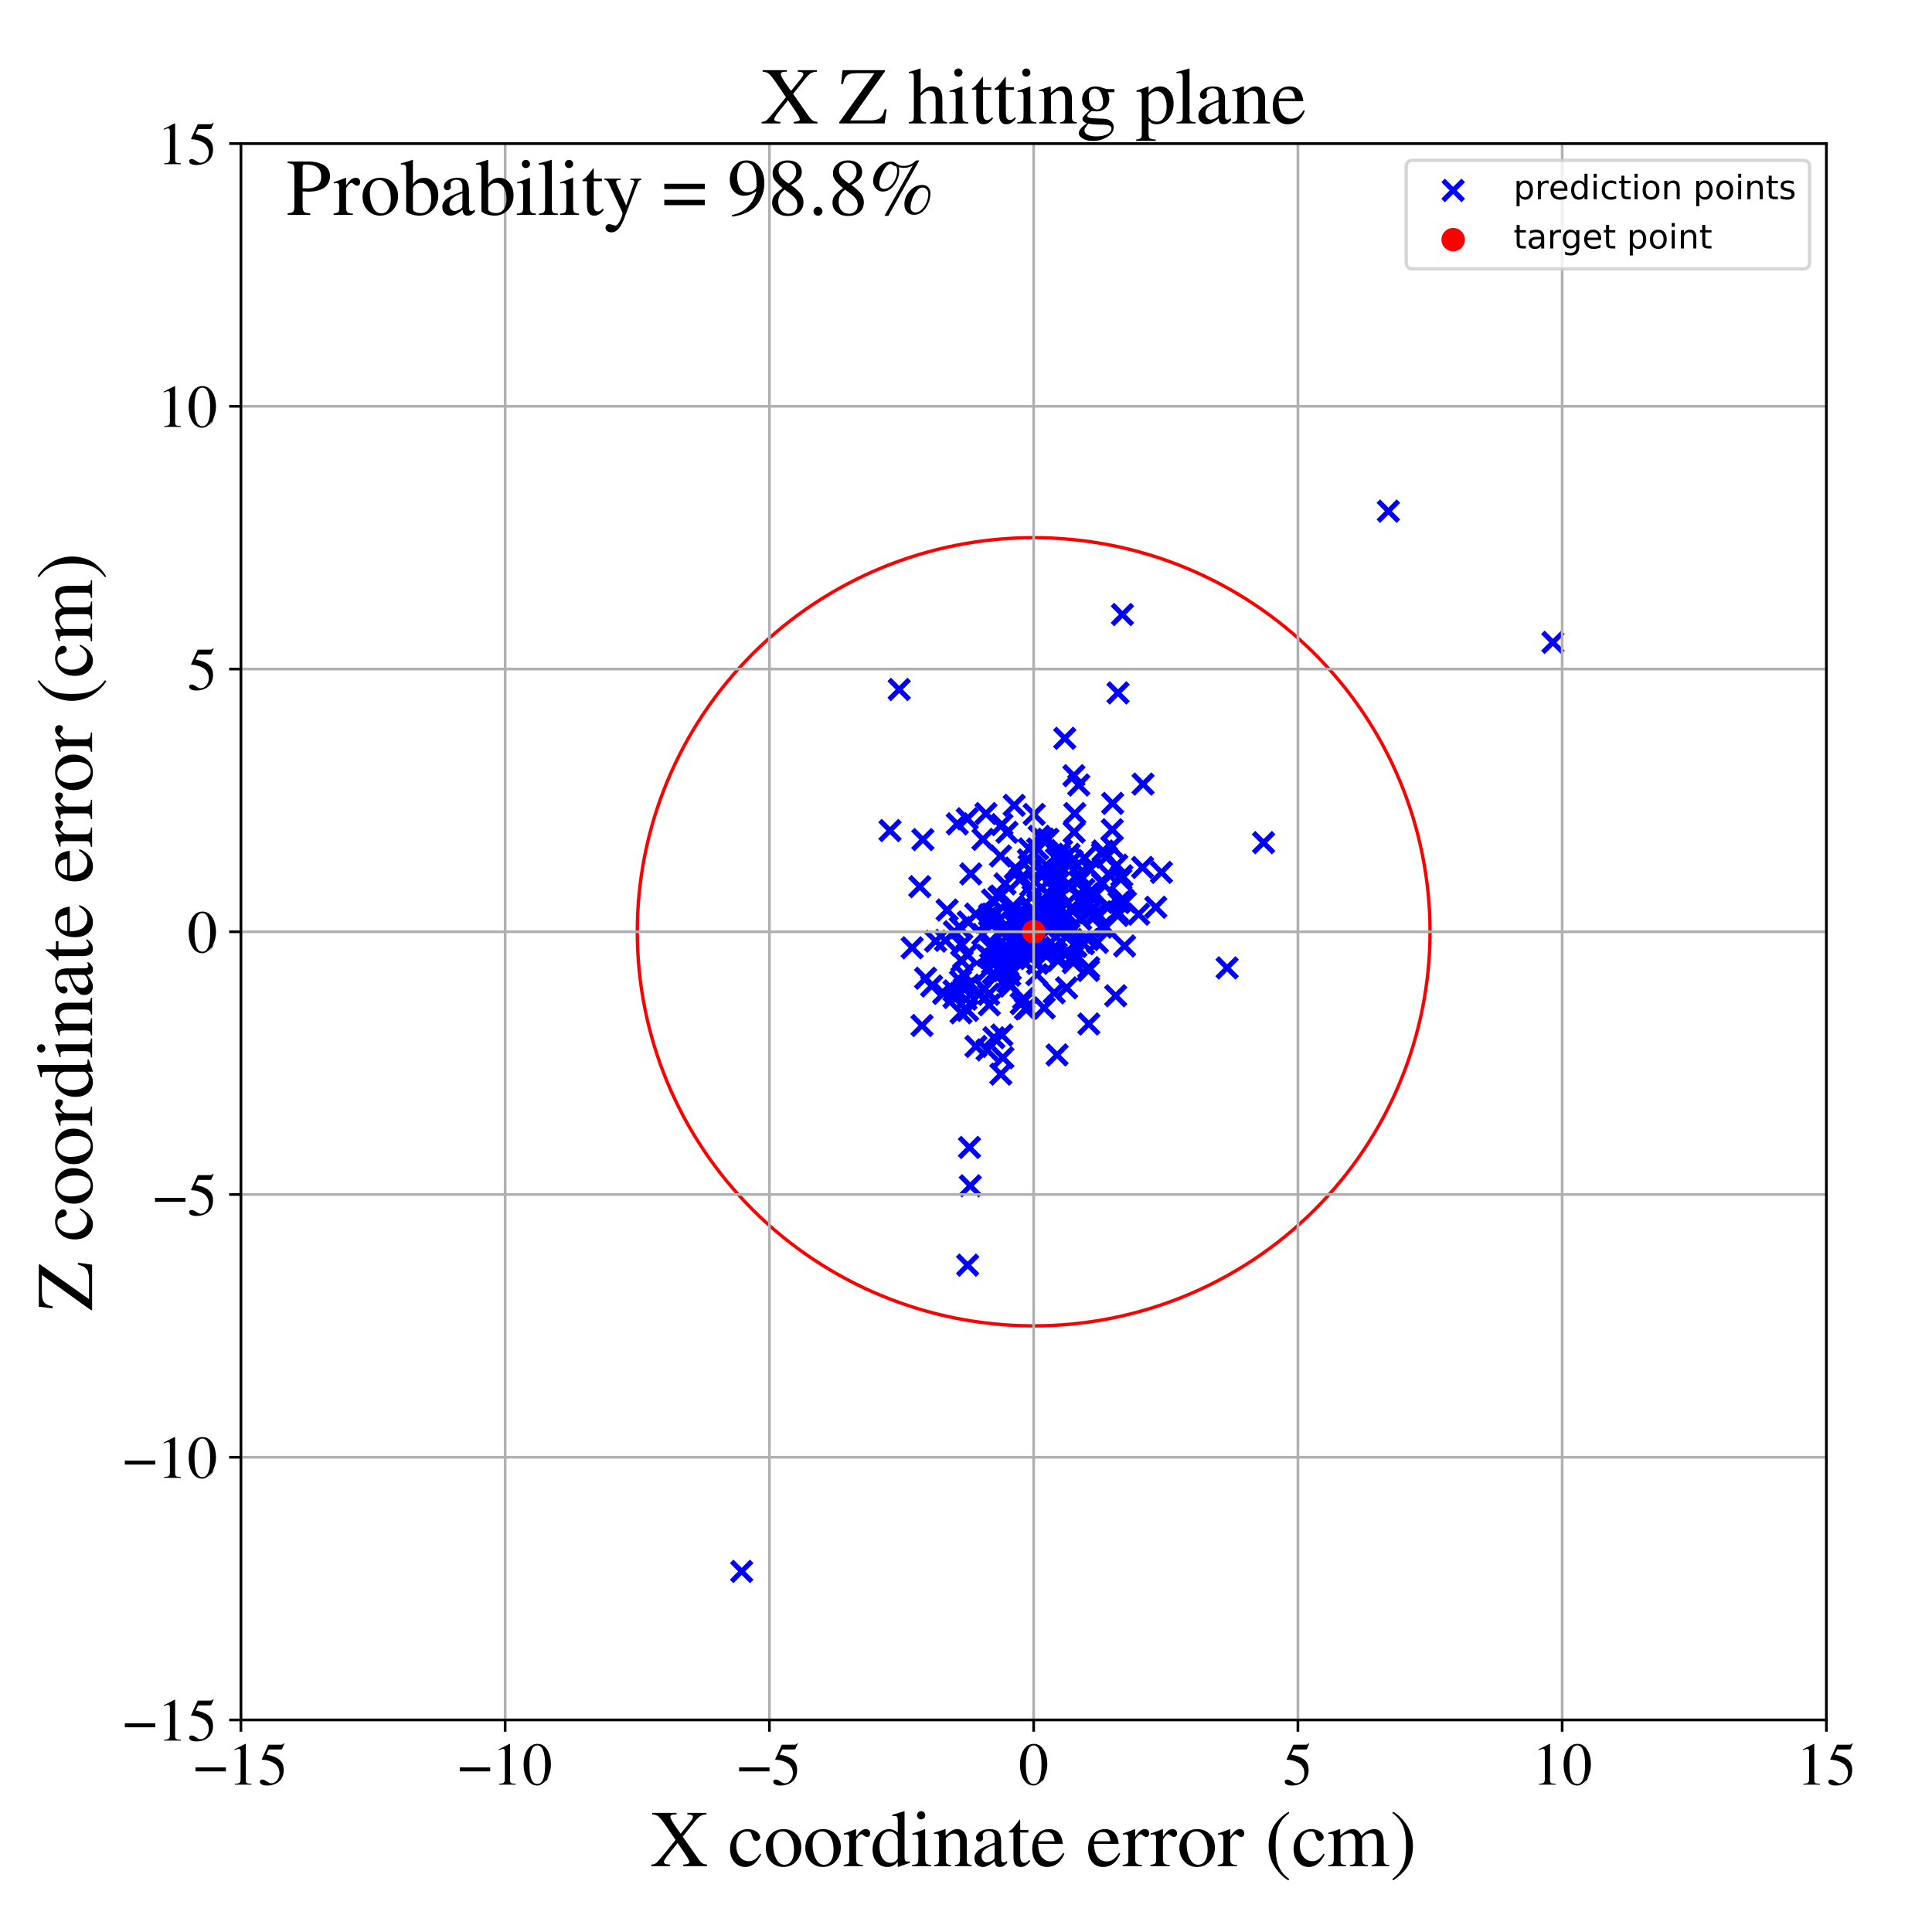 <?xml version="1.0" encoding="utf-8" standalone="no"?>
<!DOCTYPE svg PUBLIC "-//W3C//DTD SVG 1.1//EN"
  "http://www.w3.org/Graphics/SVG/1.1/DTD/svg11.dtd">
<!-- Created with matplotlib (https://matplotlib.org/) -->
<svg height="576pt" version="1.1" viewBox="0 0 576 576" width="576pt" xmlns="http://www.w3.org/2000/svg" xmlns:xlink="http://www.w3.org/1999/xlink">
 <defs>
  <style type="text/css">
*{stroke-linecap:butt;stroke-linejoin:round;}
  </style>
 </defs>
 <g id="figure_1">
  <g id="patch_1">
   <path d="M 0 576 
L 576 576 
L 576 0 
L 0 0 
z
" style="fill:#ffffff;"/>
  </g>
  <g id="axes_1">
   <g id="patch_2">
    <path d="M 71.822 512.784 
L 544.52 512.784 
L 544.52 42.802 
L 71.822 42.802 
z
" style="fill:#ffffff;"/>
   </g>
   <g id="PathCollection_1">
    <defs>
     <path d="M -3 3 
L 3 -3 
M -3 -3 
L 3 3 
" id="m34a03d6160" style="stroke:#0000ff;stroke-width:1.5;"/>
    </defs>
    <g clip-path="url(#pfb66b89080)">
     <use style="fill:#0000ff;stroke:#0000ff;stroke-width:1.5;" x="304.049" xlink:href="#m34a03d6160" y="262.278"/>
     <use style="fill:#0000ff;stroke:#0000ff;stroke-width:1.5;" x="376.719" xlink:href="#m34a03d6160" y="251.228"/>
     <use style="fill:#0000ff;stroke:#0000ff;stroke-width:1.5;" x="305.012" xlink:href="#m34a03d6160" y="275.342"/>
     <use style="fill:#0000ff;stroke:#0000ff;stroke-width:1.5;" x="296.16" xlink:href="#m34a03d6160" y="290.183"/>
     <use style="fill:#0000ff;stroke:#0000ff;stroke-width:1.5;" x="298.604" xlink:href="#m34a03d6160" y="277.236"/>
     <use style="fill:#0000ff;stroke:#0000ff;stroke-width:1.5;" x="315.883" xlink:href="#m34a03d6160" y="266.162"/>
     <use style="fill:#0000ff;stroke:#0000ff;stroke-width:1.5;" x="307.262" xlink:href="#m34a03d6160" y="285.803"/>
     <use style="fill:#0000ff;stroke:#0000ff;stroke-width:1.5;" x="281.874" xlink:href="#m34a03d6160" y="280.356"/>
     <use style="fill:#0000ff;stroke:#0000ff;stroke-width:1.5;" x="307.029" xlink:href="#m34a03d6160" y="284.858"/>
     <use style="fill:#0000ff;stroke:#0000ff;stroke-width:1.5;" x="306.31" xlink:href="#m34a03d6160" y="300.599"/>
     <use style="fill:#0000ff;stroke:#0000ff;stroke-width:1.5;" x="462.978" xlink:href="#m34a03d6160" y="191.521"/>
     <use style="fill:#0000ff;stroke:#0000ff;stroke-width:1.5;" x="298.711" xlink:href="#m34a03d6160" y="308.587"/>
     <use style="fill:#0000ff;stroke:#0000ff;stroke-width:1.5;" x="295.103" xlink:href="#m34a03d6160" y="274.185"/>
     <use style="fill:#0000ff;stroke:#0000ff;stroke-width:1.5;" x="296.939" xlink:href="#m34a03d6160" y="286.041"/>
     <use style="fill:#0000ff;stroke:#0000ff;stroke-width:1.5;" x="320.785" xlink:href="#m34a03d6160" y="282.172"/>
     <use style="fill:#0000ff;stroke:#0000ff;stroke-width:1.5;" x="324.491" xlink:href="#m34a03d6160" y="289.334"/>
     <use style="fill:#0000ff;stroke:#0000ff;stroke-width:1.5;" x="299.01" xlink:href="#m34a03d6160" y="315.34"/>
     <use style="fill:#0000ff;stroke:#0000ff;stroke-width:1.5;" x="300.509" xlink:href="#m34a03d6160" y="292.828"/>
     <use style="fill:#0000ff;stroke:#0000ff;stroke-width:1.5;" x="302.391" xlink:href="#m34a03d6160" y="284.212"/>
     <use style="fill:#0000ff;stroke:#0000ff;stroke-width:1.5;" x="295.918" xlink:href="#m34a03d6160" y="268.32"/>
     <use style="fill:#0000ff;stroke:#0000ff;stroke-width:1.5;" x="315.614" xlink:href="#m34a03d6160" y="262.962"/>
     <use style="fill:#0000ff;stroke:#0000ff;stroke-width:1.5;" x="294.994" xlink:href="#m34a03d6160" y="275.095"/>
     <use style="fill:#0000ff;stroke:#0000ff;stroke-width:1.5;" x="312.276" xlink:href="#m34a03d6160" y="273.134"/>
     <use style="fill:#0000ff;stroke:#0000ff;stroke-width:1.5;" x="289.423" xlink:href="#m34a03d6160" y="260.544"/>
     <use style="fill:#0000ff;stroke:#0000ff;stroke-width:1.5;" x="332.625" xlink:href="#m34a03d6160" y="296.872"/>
     <use style="fill:#0000ff;stroke:#0000ff;stroke-width:1.5;" x="288.49" xlink:href="#m34a03d6160" y="377.183"/>
     <use style="fill:#0000ff;stroke:#0000ff;stroke-width:1.5;" x="324.503" xlink:href="#m34a03d6160" y="266.539"/>
     <use style="fill:#0000ff;stroke:#0000ff;stroke-width:1.5;" x="326.619" xlink:href="#m34a03d6160" y="272.998"/>
     <use style="fill:#0000ff;stroke:#0000ff;stroke-width:1.5;" x="318.009" xlink:href="#m34a03d6160" y="272.466"/>
     <use style="fill:#0000ff;stroke:#0000ff;stroke-width:1.5;" x="298.268" xlink:href="#m34a03d6160" y="284.427"/>
     <use style="fill:#0000ff;stroke:#0000ff;stroke-width:1.5;" x="309.362" xlink:href="#m34a03d6160" y="272.528"/>
     <use style="fill:#0000ff;stroke:#0000ff;stroke-width:1.5;" x="314.336" xlink:href="#m34a03d6160" y="260.86"/>
     <use style="fill:#0000ff;stroke:#0000ff;stroke-width:1.5;" x="311.293" xlink:href="#m34a03d6160" y="270.288"/>
     <use style="fill:#0000ff;stroke:#0000ff;stroke-width:1.5;" x="316.477" xlink:href="#m34a03d6160" y="274.901"/>
     <use style="fill:#0000ff;stroke:#0000ff;stroke-width:1.5;" x="298.703" xlink:href="#m34a03d6160" y="245.847"/>
     <use style="fill:#0000ff;stroke:#0000ff;stroke-width:1.5;" x="221.123" xlink:href="#m34a03d6160" y="468.493"/>
     <use style="fill:#0000ff;stroke:#0000ff;stroke-width:1.5;" x="314.304" xlink:href="#m34a03d6160" y="296.001"/>
     <use style="fill:#0000ff;stroke:#0000ff;stroke-width:1.5;" x="286.769" xlink:href="#m34a03d6160" y="286.527"/>
     <use style="fill:#0000ff;stroke:#0000ff;stroke-width:1.5;" x="302.426" xlink:href="#m34a03d6160" y="273.827"/>
     <use style="fill:#0000ff;stroke:#0000ff;stroke-width:1.5;" x="317.382" xlink:href="#m34a03d6160" y="272.811"/>
     <use style="fill:#0000ff;stroke:#0000ff;stroke-width:1.5;" x="303.328" xlink:href="#m34a03d6160" y="272.426"/>
     <use style="fill:#0000ff;stroke:#0000ff;stroke-width:1.5;" x="295.915" xlink:href="#m34a03d6160" y="287.276"/>
     <use style="fill:#0000ff;stroke:#0000ff;stroke-width:1.5;" x="310.748" xlink:href="#m34a03d6160" y="283.827"/>
     <use style="fill:#0000ff;stroke:#0000ff;stroke-width:1.5;" x="315.391" xlink:href="#m34a03d6160" y="261.435"/>
     <use style="fill:#0000ff;stroke:#0000ff;stroke-width:1.5;" x="325.71" xlink:href="#m34a03d6160" y="270.976"/>
     <use style="fill:#0000ff;stroke:#0000ff;stroke-width:1.5;" x="305.948" xlink:href="#m34a03d6160" y="274.21"/>
     <use style="fill:#0000ff;stroke:#0000ff;stroke-width:1.5;" x="294.739" xlink:href="#m34a03d6160" y="296.451"/>
     <use style="fill:#0000ff;stroke:#0000ff;stroke-width:1.5;" x="314.746" xlink:href="#m34a03d6160" y="282.551"/>
     <use style="fill:#0000ff;stroke:#0000ff;stroke-width:1.5;" x="287.435" xlink:href="#m34a03d6160" y="294.797"/>
     <use style="fill:#0000ff;stroke:#0000ff;stroke-width:1.5;" x="312.094" xlink:href="#m34a03d6160" y="258.093"/>
     <use style="fill:#0000ff;stroke:#0000ff;stroke-width:1.5;" x="333.192" xlink:href="#m34a03d6160" y="272.925"/>
     <use style="fill:#0000ff;stroke:#0000ff;stroke-width:1.5;" x="331.719" xlink:href="#m34a03d6160" y="239.509"/>
     <use style="fill:#0000ff;stroke:#0000ff;stroke-width:1.5;" x="322.194" xlink:href="#m34a03d6160" y="274.062"/>
     <use style="fill:#0000ff;stroke:#0000ff;stroke-width:1.5;" x="302.629" xlink:href="#m34a03d6160" y="270.798"/>
     <use style="fill:#0000ff;stroke:#0000ff;stroke-width:1.5;" x="290.895" xlink:href="#m34a03d6160" y="272.514"/>
     <use style="fill:#0000ff;stroke:#0000ff;stroke-width:1.5;" x="306.592" xlink:href="#m34a03d6160" y="256.349"/>
     <use style="fill:#0000ff;stroke:#0000ff;stroke-width:1.5;" x="284.416" xlink:href="#m34a03d6160" y="297.38"/>
     <use style="fill:#0000ff;stroke:#0000ff;stroke-width:1.5;" x="324.621" xlink:href="#m34a03d6160" y="305.292"/>
     <use style="fill:#0000ff;stroke:#0000ff;stroke-width:1.5;" x="311.075" xlink:href="#m34a03d6160" y="250.157"/>
     <use style="fill:#0000ff;stroke:#0000ff;stroke-width:1.5;" x="334.639" xlink:href="#m34a03d6160" y="183.213"/>
     <use style="fill:#0000ff;stroke:#0000ff;stroke-width:1.5;" x="309.821" xlink:href="#m34a03d6160" y="249.338"/>
     <use style="fill:#0000ff;stroke:#0000ff;stroke-width:1.5;" x="296.371" xlink:href="#m34a03d6160" y="273.057"/>
     <use style="fill:#0000ff;stroke:#0000ff;stroke-width:1.5;" x="294.218" xlink:href="#m34a03d6160" y="284.775"/>
     <use style="fill:#0000ff;stroke:#0000ff;stroke-width:1.5;" x="277.753" xlink:href="#m34a03d6160" y="293.967"/>
     <use style="fill:#0000ff;stroke:#0000ff;stroke-width:1.5;" x="319.469" xlink:href="#m34a03d6160" y="276.524"/>
     <use style="fill:#0000ff;stroke:#0000ff;stroke-width:1.5;" x="311.292" xlink:href="#m34a03d6160" y="259.519"/>
     <use style="fill:#0000ff;stroke:#0000ff;stroke-width:1.5;" x="305.179" xlink:href="#m34a03d6160" y="297.678"/>
     <use style="fill:#0000ff;stroke:#0000ff;stroke-width:1.5;" x="309.311" xlink:href="#m34a03d6160" y="269.455"/>
     <use style="fill:#0000ff;stroke:#0000ff;stroke-width:1.5;" x="324.797" xlink:href="#m34a03d6160" y="272.163"/>
     <use style="fill:#0000ff;stroke:#0000ff;stroke-width:1.5;" x="333.612" xlink:href="#m34a03d6160" y="269.061"/>
     <use style="fill:#0000ff;stroke:#0000ff;stroke-width:1.5;" x="297.821" xlink:href="#m34a03d6160" y="267.456"/>
     <use style="fill:#0000ff;stroke:#0000ff;stroke-width:1.5;" x="295.358" xlink:href="#m34a03d6160" y="282.438"/>
     <use style="fill:#0000ff;stroke:#0000ff;stroke-width:1.5;" x="302.714" xlink:href="#m34a03d6160" y="258.821"/>
     <use style="fill:#0000ff;stroke:#0000ff;stroke-width:1.5;" x="320.167" xlink:href="#m34a03d6160" y="231.256"/>
     <use style="fill:#0000ff;stroke:#0000ff;stroke-width:1.5;" x="307.306" xlink:href="#m34a03d6160" y="264.085"/>
     <use style="fill:#0000ff;stroke:#0000ff;stroke-width:1.5;" x="321.782" xlink:href="#m34a03d6160" y="262.736"/>
     <use style="fill:#0000ff;stroke:#0000ff;stroke-width:1.5;" x="319.672" xlink:href="#m34a03d6160" y="256.645"/>
     <use style="fill:#0000ff;stroke:#0000ff;stroke-width:1.5;" x="308.087" xlink:href="#m34a03d6160" y="279.955"/>
     <use style="fill:#0000ff;stroke:#0000ff;stroke-width:1.5;" x="344.582" xlink:href="#m34a03d6160" y="270.481"/>
     <use style="fill:#0000ff;stroke:#0000ff;stroke-width:1.5;" x="315.87" xlink:href="#m34a03d6160" y="285.68"/>
     <use style="fill:#0000ff;stroke:#0000ff;stroke-width:1.5;" x="333.322" xlink:href="#m34a03d6160" y="206.574"/>
     <use style="fill:#0000ff;stroke:#0000ff;stroke-width:1.5;" x="301.988" xlink:href="#m34a03d6160" y="280.155"/>
     <use style="fill:#0000ff;stroke:#0000ff;stroke-width:1.5;" x="294.373" xlink:href="#m34a03d6160" y="289.359"/>
     <use style="fill:#0000ff;stroke:#0000ff;stroke-width:1.5;" x="316.813" xlink:href="#m34a03d6160" y="256.159"/>
     <use style="fill:#0000ff;stroke:#0000ff;stroke-width:1.5;" x="318.325" xlink:href="#m34a03d6160" y="269.188"/>
     <use style="fill:#0000ff;stroke:#0000ff;stroke-width:1.5;" x="335.284" xlink:href="#m34a03d6160" y="282.033"/>
     <use style="fill:#0000ff;stroke:#0000ff;stroke-width:1.5;" x="286.763" xlink:href="#m34a03d6160" y="281.727"/>
     <use style="fill:#0000ff;stroke:#0000ff;stroke-width:1.5;" x="275.138" xlink:href="#m34a03d6160" y="250.315"/>
     <use style="fill:#0000ff;stroke:#0000ff;stroke-width:1.5;" x="302.076" xlink:href="#m34a03d6160" y="270.223"/>
     <use style="fill:#0000ff;stroke:#0000ff;stroke-width:1.5;" x="309.352" xlink:href="#m34a03d6160" y="253.101"/>
     <use style="fill:#0000ff;stroke:#0000ff;stroke-width:1.5;" x="315.853" xlink:href="#m34a03d6160" y="254.925"/>
     <use style="fill:#0000ff;stroke:#0000ff;stroke-width:1.5;" x="326.908" xlink:href="#m34a03d6160" y="272.183"/>
     <use style="fill:#0000ff;stroke:#0000ff;stroke-width:1.5;" x="299.633" xlink:href="#m34a03d6160" y="263.52"/>
     <use style="fill:#0000ff;stroke:#0000ff;stroke-width:1.5;" x="300.217" xlink:href="#m34a03d6160" y="248.137"/>
     <use style="fill:#0000ff;stroke:#0000ff;stroke-width:1.5;" x="302.368" xlink:href="#m34a03d6160" y="240.096"/>
     <use style="fill:#0000ff;stroke:#0000ff;stroke-width:1.5;" x="308.167" xlink:href="#m34a03d6160" y="274.003"/>
     <use style="fill:#0000ff;stroke:#0000ff;stroke-width:1.5;" x="321.668" xlink:href="#m34a03d6160" y="260.75"/>
     <use style="fill:#0000ff;stroke:#0000ff;stroke-width:1.5;" x="271.949" xlink:href="#m34a03d6160" y="282.571"/>
     <use style="fill:#0000ff;stroke:#0000ff;stroke-width:1.5;" x="332.957" xlink:href="#m34a03d6160" y="257.937"/>
     <use style="fill:#0000ff;stroke:#0000ff;stroke-width:1.5;" x="312.432" xlink:href="#m34a03d6160" y="250.206"/>
     <use style="fill:#0000ff;stroke:#0000ff;stroke-width:1.5;" x="296.32" xlink:href="#m34a03d6160" y="309.394"/>
     <use style="fill:#0000ff;stroke:#0000ff;stroke-width:1.5;" x="311.313" xlink:href="#m34a03d6160" y="300.516"/>
     <use style="fill:#0000ff;stroke:#0000ff;stroke-width:1.5;" x="323.141" xlink:href="#m34a03d6160" y="265.193"/>
     <use style="fill:#0000ff;stroke:#0000ff;stroke-width:1.5;" x="329.841" xlink:href="#m34a03d6160" y="255.532"/>
     <use style="fill:#0000ff;stroke:#0000ff;stroke-width:1.5;" x="312.984" xlink:href="#m34a03d6160" y="266.977"/>
     <use style="fill:#0000ff;stroke:#0000ff;stroke-width:1.5;" x="293.052" xlink:href="#m34a03d6160" y="250.238"/>
     <use style="fill:#0000ff;stroke:#0000ff;stroke-width:1.5;" x="302.032" xlink:href="#m34a03d6160" y="270.228"/>
     <use style="fill:#0000ff;stroke:#0000ff;stroke-width:1.5;" x="299.207" xlink:href="#m34a03d6160" y="283.832"/>
     <use style="fill:#0000ff;stroke:#0000ff;stroke-width:1.5;" x="333.164" xlink:href="#m34a03d6160" y="271.826"/>
     <use style="fill:#0000ff;stroke:#0000ff;stroke-width:1.5;" x="312.926" xlink:href="#m34a03d6160" y="283.985"/>
     <use style="fill:#0000ff;stroke:#0000ff;stroke-width:1.5;" x="292.225" xlink:href="#m34a03d6160" y="296.148"/>
     <use style="fill:#0000ff;stroke:#0000ff;stroke-width:1.5;" x="323.335" xlink:href="#m34a03d6160" y="255.784"/>
     <use style="fill:#0000ff;stroke:#0000ff;stroke-width:1.5;" x="284.417" xlink:href="#m34a03d6160" y="295.409"/>
     <use style="fill:#0000ff;stroke:#0000ff;stroke-width:1.5;" x="314.223" xlink:href="#m34a03d6160" y="271.549"/>
     <use style="fill:#0000ff;stroke:#0000ff;stroke-width:1.5;" x="310.559" xlink:href="#m34a03d6160" y="259.354"/>
     <use style="fill:#0000ff;stroke:#0000ff;stroke-width:1.5;" x="308.818" xlink:href="#m34a03d6160" y="262.962"/>
     <use style="fill:#0000ff;stroke:#0000ff;stroke-width:1.5;" x="317.717" xlink:href="#m34a03d6160" y="284.056"/>
     <use style="fill:#0000ff;stroke:#0000ff;stroke-width:1.5;" x="306.145" xlink:href="#m34a03d6160" y="278.171"/>
     <use style="fill:#0000ff;stroke:#0000ff;stroke-width:1.5;" x="286.276" xlink:href="#m34a03d6160" y="276.554"/>
     <use style="fill:#0000ff;stroke:#0000ff;stroke-width:1.5;" x="278.939" xlink:href="#m34a03d6160" y="280.594"/>
     <use style="fill:#0000ff;stroke:#0000ff;stroke-width:1.5;" x="310.327" xlink:href="#m34a03d6160" y="279.741"/>
     <use style="fill:#0000ff;stroke:#0000ff;stroke-width:1.5;" x="334.147" xlink:href="#m34a03d6160" y="262.12"/>
     <use style="fill:#0000ff;stroke:#0000ff;stroke-width:1.5;" x="302.015" xlink:href="#m34a03d6160" y="275.011"/>
     <use style="fill:#0000ff;stroke:#0000ff;stroke-width:1.5;" x="303.025" xlink:href="#m34a03d6160" y="259.236"/>
     <use style="fill:#0000ff;stroke:#0000ff;stroke-width:1.5;" x="311.127" xlink:href="#m34a03d6160" y="272.721"/>
     <use style="fill:#0000ff;stroke:#0000ff;stroke-width:1.5;" x="294.284" xlink:href="#m34a03d6160" y="313.004"/>
     <use style="fill:#0000ff;stroke:#0000ff;stroke-width:1.5;" x="331.604" xlink:href="#m34a03d6160" y="247.372"/>
     <use style="fill:#0000ff;stroke:#0000ff;stroke-width:1.5;" x="296.505" xlink:href="#m34a03d6160" y="285.921"/>
     <use style="fill:#0000ff;stroke:#0000ff;stroke-width:1.5;" x="290.969" xlink:href="#m34a03d6160" y="311.98"/>
     <use style="fill:#0000ff;stroke:#0000ff;stroke-width:1.5;" x="320.425" xlink:href="#m34a03d6160" y="242.537"/>
     <use style="fill:#0000ff;stroke:#0000ff;stroke-width:1.5;" x="274.883" xlink:href="#m34a03d6160" y="305.744"/>
     <use style="fill:#0000ff;stroke:#0000ff;stroke-width:1.5;" x="308.554" xlink:href="#m34a03d6160" y="262.905"/>
     <use style="fill:#0000ff;stroke:#0000ff;stroke-width:1.5;" x="314.201" xlink:href="#m34a03d6160" y="270.815"/>
     <use style="fill:#0000ff;stroke:#0000ff;stroke-width:1.5;" x="340.786" xlink:href="#m34a03d6160" y="233.767"/>
     <use style="fill:#0000ff;stroke:#0000ff;stroke-width:1.5;" x="288.68" xlink:href="#m34a03d6160" y="274.882"/>
     <use style="fill:#0000ff;stroke:#0000ff;stroke-width:1.5;" x="365.851" xlink:href="#m34a03d6160" y="288.571"/>
     <use style="fill:#0000ff;stroke:#0000ff;stroke-width:1.5;" x="309.124" xlink:href="#m34a03d6160" y="290.581"/>
     <use style="fill:#0000ff;stroke:#0000ff;stroke-width:1.5;" x="314.664" xlink:href="#m34a03d6160" y="263.693"/>
     <use style="fill:#0000ff;stroke:#0000ff;stroke-width:1.5;" x="334.786" xlink:href="#m34a03d6160" y="268.123"/>
     <use style="fill:#0000ff;stroke:#0000ff;stroke-width:1.5;" x="304.369" xlink:href="#m34a03d6160" y="261.896"/>
     <use style="fill:#0000ff;stroke:#0000ff;stroke-width:1.5;" x="300.049" xlink:href="#m34a03d6160" y="279.391"/>
     <use style="fill:#0000ff;stroke:#0000ff;stroke-width:1.5;" x="295.06" xlink:href="#m34a03d6160" y="272.715"/>
     <use style="fill:#0000ff;stroke:#0000ff;stroke-width:1.5;" x="295.362" xlink:href="#m34a03d6160" y="275.396"/>
     <use style="fill:#0000ff;stroke:#0000ff;stroke-width:1.5;" x="303.187" xlink:href="#m34a03d6160" y="283.49"/>
     <use style="fill:#0000ff;stroke:#0000ff;stroke-width:1.5;" x="314.9" xlink:href="#m34a03d6160" y="279.34"/>
     <use style="fill:#0000ff;stroke:#0000ff;stroke-width:1.5;" x="311.468" xlink:href="#m34a03d6160" y="276.538"/>
     <use style="fill:#0000ff;stroke:#0000ff;stroke-width:1.5;" x="296.643" xlink:href="#m34a03d6160" y="272.507"/>
     <use style="fill:#0000ff;stroke:#0000ff;stroke-width:1.5;" x="305.849" xlink:href="#m34a03d6160" y="279.847"/>
     <use style="fill:#0000ff;stroke:#0000ff;stroke-width:1.5;" x="289.284" xlink:href="#m34a03d6160" y="353.528"/>
     <use style="fill:#0000ff;stroke:#0000ff;stroke-width:1.5;" x="287.294" xlink:href="#m34a03d6160" y="290.432"/>
     <use style="fill:#0000ff;stroke:#0000ff;stroke-width:1.5;" x="268.088" xlink:href="#m34a03d6160" y="205.558"/>
     <use style="fill:#0000ff;stroke:#0000ff;stroke-width:1.5;" x="301.086" xlink:href="#m34a03d6160" y="283.325"/>
     <use style="fill:#0000ff;stroke:#0000ff;stroke-width:1.5;" x="295.195" xlink:href="#m34a03d6160" y="272.989"/>
     <use style="fill:#0000ff;stroke:#0000ff;stroke-width:1.5;" x="306.833" xlink:href="#m34a03d6160" y="253.09"/>
     <use style="fill:#0000ff;stroke:#0000ff;stroke-width:1.5;" x="294.953" xlink:href="#m34a03d6160" y="299.572"/>
     <use style="fill:#0000ff;stroke:#0000ff;stroke-width:1.5;" x="281.32" xlink:href="#m34a03d6160" y="296.151"/>
     <use style="fill:#0000ff;stroke:#0000ff;stroke-width:1.5;" x="318.704" xlink:href="#m34a03d6160" y="278.419"/>
     <use style="fill:#0000ff;stroke:#0000ff;stroke-width:1.5;" x="303.876" xlink:href="#m34a03d6160" y="282.989"/>
     <use style="fill:#0000ff;stroke:#0000ff;stroke-width:1.5;" x="308.321" xlink:href="#m34a03d6160" y="242.803"/>
     <use style="fill:#0000ff;stroke:#0000ff;stroke-width:1.5;" x="301.031" xlink:href="#m34a03d6160" y="290.772"/>
     <use style="fill:#0000ff;stroke:#0000ff;stroke-width:1.5;" x="318.735" xlink:href="#m34a03d6160" y="254.683"/>
     <use style="fill:#0000ff;stroke:#0000ff;stroke-width:1.5;" x="319.836" xlink:href="#m34a03d6160" y="271.487"/>
     <use style="fill:#0000ff;stroke:#0000ff;stroke-width:1.5;" x="328.833" xlink:href="#m34a03d6160" y="253.704"/>
     <use style="fill:#0000ff;stroke:#0000ff;stroke-width:1.5;" x="330.528" xlink:href="#m34a03d6160" y="270.313"/>
     <use style="fill:#0000ff;stroke:#0000ff;stroke-width:1.5;" x="321.613" xlink:href="#m34a03d6160" y="234.04"/>
     <use style="fill:#0000ff;stroke:#0000ff;stroke-width:1.5;" x="318.546" xlink:href="#m34a03d6160" y="263.51"/>
     <use style="fill:#0000ff;stroke:#0000ff;stroke-width:1.5;" x="316.486" xlink:href="#m34a03d6160" y="253.577"/>
     <use style="fill:#0000ff;stroke:#0000ff;stroke-width:1.5;" x="288.37" xlink:href="#m34a03d6160" y="244.104"/>
     <use style="fill:#0000ff;stroke:#0000ff;stroke-width:1.5;" x="309.303" xlink:href="#m34a03d6160" y="287.207"/>
     <use style="fill:#0000ff;stroke:#0000ff;stroke-width:1.5;" x="288.319" xlink:href="#m34a03d6160" y="284.574"/>
     <use style="fill:#0000ff;stroke:#0000ff;stroke-width:1.5;" x="300.403" xlink:href="#m34a03d6160" y="276.529"/>
     <use style="fill:#0000ff;stroke:#0000ff;stroke-width:1.5;" x="288.009" xlink:href="#m34a03d6160" y="297.91"/>
     <use style="fill:#0000ff;stroke:#0000ff;stroke-width:1.5;" x="329.647" xlink:href="#m34a03d6160" y="276.396"/>
     <use style="fill:#0000ff;stroke:#0000ff;stroke-width:1.5;" x="319.967" xlink:href="#m34a03d6160" y="286.981"/>
     <use style="fill:#0000ff;stroke:#0000ff;stroke-width:1.5;" x="303.789" xlink:href="#m34a03d6160" y="278.668"/>
     <use style="fill:#0000ff;stroke:#0000ff;stroke-width:1.5;" x="300.277" xlink:href="#m34a03d6160" y="283.28"/>
     <use style="fill:#0000ff;stroke:#0000ff;stroke-width:1.5;" x="314.394" xlink:href="#m34a03d6160" y="260.577"/>
     <use style="fill:#0000ff;stroke:#0000ff;stroke-width:1.5;" x="317.986" xlink:href="#m34a03d6160" y="294.514"/>
     <use style="fill:#0000ff;stroke:#0000ff;stroke-width:1.5;" x="320.23" xlink:href="#m34a03d6160" y="248.075"/>
     <use style="fill:#0000ff;stroke:#0000ff;stroke-width:1.5;" x="324.881" xlink:href="#m34a03d6160" y="269.528"/>
     <use style="fill:#0000ff;stroke:#0000ff;stroke-width:1.5;" x="293" xlink:href="#m34a03d6160" y="278.58"/>
     <use style="fill:#0000ff;stroke:#0000ff;stroke-width:1.5;" x="301.632" xlink:href="#m34a03d6160" y="270.575"/>
     <use style="fill:#0000ff;stroke:#0000ff;stroke-width:1.5;" x="327.162" xlink:href="#m34a03d6160" y="280.951"/>
     <use style="fill:#0000ff;stroke:#0000ff;stroke-width:1.5;" x="413.923" xlink:href="#m34a03d6160" y="152.396"/>
     <use style="fill:#0000ff;stroke:#0000ff;stroke-width:1.5;" x="286.343" xlink:href="#m34a03d6160" y="292.468"/>
     <use style="fill:#0000ff;stroke:#0000ff;stroke-width:1.5;" x="331.453" xlink:href="#m34a03d6160" y="252.449"/>
     <use style="fill:#0000ff;stroke:#0000ff;stroke-width:1.5;" x="340.638" xlink:href="#m34a03d6160" y="258.613"/>
     <use style="fill:#0000ff;stroke:#0000ff;stroke-width:1.5;" x="312.381" xlink:href="#m34a03d6160" y="276.724"/>
     <use style="fill:#0000ff;stroke:#0000ff;stroke-width:1.5;" x="315.414" xlink:href="#m34a03d6160" y="274.935"/>
     <use style="fill:#0000ff;stroke:#0000ff;stroke-width:1.5;" x="305.519" xlink:href="#m34a03d6160" y="276.394"/>
     <use style="fill:#0000ff;stroke:#0000ff;stroke-width:1.5;" x="298.284" xlink:href="#m34a03d6160" y="267.137"/>
     <use style="fill:#0000ff;stroke:#0000ff;stroke-width:1.5;" x="288.806" xlink:href="#m34a03d6160" y="293.699"/>
     <use style="fill:#0000ff;stroke:#0000ff;stroke-width:1.5;" x="304.514" xlink:href="#m34a03d6160" y="285.922"/>
     <use style="fill:#0000ff;stroke:#0000ff;stroke-width:1.5;" x="305.74" xlink:href="#m34a03d6160" y="283.568"/>
     <use style="fill:#0000ff;stroke:#0000ff;stroke-width:1.5;" x="335.539" xlink:href="#m34a03d6160" y="268.965"/>
     <use style="fill:#0000ff;stroke:#0000ff;stroke-width:1.5;" x="274.227" xlink:href="#m34a03d6160" y="264.348"/>
     <use style="fill:#0000ff;stroke:#0000ff;stroke-width:1.5;" x="304.238" xlink:href="#m34a03d6160" y="275.486"/>
     <use style="fill:#0000ff;stroke:#0000ff;stroke-width:1.5;" x="339.475" xlink:href="#m34a03d6160" y="272.557"/>
     <use style="fill:#0000ff;stroke:#0000ff;stroke-width:1.5;" x="328.381" xlink:href="#m34a03d6160" y="276.433"/>
     <use style="fill:#0000ff;stroke:#0000ff;stroke-width:1.5;" x="282.372" xlink:href="#m34a03d6160" y="271.314"/>
     <use style="fill:#0000ff;stroke:#0000ff;stroke-width:1.5;" x="300.69" xlink:href="#m34a03d6160" y="289.035"/>
     <use style="fill:#0000ff;stroke:#0000ff;stroke-width:1.5;" x="317.932" xlink:href="#m34a03d6160" y="279.335"/>
     <use style="fill:#0000ff;stroke:#0000ff;stroke-width:1.5;" x="298.514" xlink:href="#m34a03d6160" y="289.551"/>
     <use style="fill:#0000ff;stroke:#0000ff;stroke-width:1.5;" x="317.443" xlink:href="#m34a03d6160" y="220.118"/>
     <use style="fill:#0000ff;stroke:#0000ff;stroke-width:1.5;" x="295.14" xlink:href="#m34a03d6160" y="285.459"/>
     <use style="fill:#0000ff;stroke:#0000ff;stroke-width:1.5;" x="324.394" xlink:href="#m34a03d6160" y="280.112"/>
     <use style="fill:#0000ff;stroke:#0000ff;stroke-width:1.5;" x="324.416" xlink:href="#m34a03d6160" y="266.51"/>
     <use style="fill:#0000ff;stroke:#0000ff;stroke-width:1.5;" x="293.478" xlink:href="#m34a03d6160" y="294.747"/>
     <use style="fill:#0000ff;stroke:#0000ff;stroke-width:1.5;" x="303.651" xlink:href="#m34a03d6160" y="281.877"/>
     <use style="fill:#0000ff;stroke:#0000ff;stroke-width:1.5;" x="324.969" xlink:href="#m34a03d6160" y="259.161"/>
     <use style="fill:#0000ff;stroke:#0000ff;stroke-width:1.5;" x="304.45" xlink:href="#m34a03d6160" y="299.24"/>
     <use style="fill:#0000ff;stroke:#0000ff;stroke-width:1.5;" x="314.966" xlink:href="#m34a03d6160" y="256.079"/>
     <use style="fill:#0000ff;stroke:#0000ff;stroke-width:1.5;" x="307.977" xlink:href="#m34a03d6160" y="267.062"/>
     <use style="fill:#0000ff;stroke:#0000ff;stroke-width:1.5;" x="319.785" xlink:href="#m34a03d6160" y="285.231"/>
     <use style="fill:#0000ff;stroke:#0000ff;stroke-width:1.5;" x="301.22" xlink:href="#m34a03d6160" y="293.983"/>
     <use style="fill:#0000ff;stroke:#0000ff;stroke-width:1.5;" x="324.217" xlink:href="#m34a03d6160" y="268.88"/>
     <use style="fill:#0000ff;stroke:#0000ff;stroke-width:1.5;" x="288.472" xlink:href="#m34a03d6160" y="301.237"/>
     <use style="fill:#0000ff;stroke:#0000ff;stroke-width:1.5;" x="298.384" xlink:href="#m34a03d6160" y="320.239"/>
     <use style="fill:#0000ff;stroke:#0000ff;stroke-width:1.5;" x="308.37" xlink:href="#m34a03d6160" y="272.917"/>
     <use style="fill:#0000ff;stroke:#0000ff;stroke-width:1.5;" x="293.947" xlink:href="#m34a03d6160" y="242.556"/>
     <use style="fill:#0000ff;stroke:#0000ff;stroke-width:1.5;" x="328.718" xlink:href="#m34a03d6160" y="263.39"/>
     <use style="fill:#0000ff;stroke:#0000ff;stroke-width:1.5;" x="330.539" xlink:href="#m34a03d6160" y="260.649"/>
     <use style="fill:#0000ff;stroke:#0000ff;stroke-width:1.5;" x="328.663" xlink:href="#m34a03d6160" y="254.46"/>
     <use style="fill:#0000ff;stroke:#0000ff;stroke-width:1.5;" x="346.271" xlink:href="#m34a03d6160" y="260.083"/>
     <use style="fill:#0000ff;stroke:#0000ff;stroke-width:1.5;" x="298.279" xlink:href="#m34a03d6160" y="255.212"/>
     <use style="fill:#0000ff;stroke:#0000ff;stroke-width:1.5;" x="285.406" xlink:href="#m34a03d6160" y="245.626"/>
     <use style="fill:#0000ff;stroke:#0000ff;stroke-width:1.5;" x="315.15" xlink:href="#m34a03d6160" y="314.513"/>
     <use style="fill:#0000ff;stroke:#0000ff;stroke-width:1.5;" x="322.218" xlink:href="#m34a03d6160" y="267.993"/>
     <use style="fill:#0000ff;stroke:#0000ff;stroke-width:1.5;" x="307.214" xlink:href="#m34a03d6160" y="259.533"/>
     <use style="fill:#0000ff;stroke:#0000ff;stroke-width:1.5;" x="303.183" xlink:href="#m34a03d6160" y="281.274"/>
     <use style="fill:#0000ff;stroke:#0000ff;stroke-width:1.5;" x="312.316" xlink:href="#m34a03d6160" y="262.982"/>
     <use style="fill:#0000ff;stroke:#0000ff;stroke-width:1.5;" x="303.848" xlink:href="#m34a03d6160" y="280.124"/>
     <use style="fill:#0000ff;stroke:#0000ff;stroke-width:1.5;" x="289.033" xlink:href="#m34a03d6160" y="342.093"/>
     <use style="fill:#0000ff;stroke:#0000ff;stroke-width:1.5;" x="275.956" xlink:href="#m34a03d6160" y="291.643"/>
     <use style="fill:#0000ff;stroke:#0000ff;stroke-width:1.5;" x="311.51" xlink:href="#m34a03d6160" y="269.114"/>
     <use style="fill:#0000ff;stroke:#0000ff;stroke-width:1.5;" x="326.668" xlink:href="#m34a03d6160" y="266.801"/>
     <use style="fill:#0000ff;stroke:#0000ff;stroke-width:1.5;" x="305.714" xlink:href="#m34a03d6160" y="300.78"/>
     <use style="fill:#0000ff;stroke:#0000ff;stroke-width:1.5;" x="306.095" xlink:href="#m34a03d6160" y="281.281"/>
     <use style="fill:#0000ff;stroke:#0000ff;stroke-width:1.5;" x="286.505" xlink:href="#m34a03d6160" y="301.953"/>
     <use style="fill:#0000ff;stroke:#0000ff;stroke-width:1.5;" x="323.011" xlink:href="#m34a03d6160" y="281.354"/>
     <use style="fill:#0000ff;stroke:#0000ff;stroke-width:1.5;" x="314.028" xlink:href="#m34a03d6160" y="273.009"/>
     <use style="fill:#0000ff;stroke:#0000ff;stroke-width:1.5;" x="313.678" xlink:href="#m34a03d6160" y="273.965"/>
     <use style="fill:#0000ff;stroke:#0000ff;stroke-width:1.5;" x="306.098" xlink:href="#m34a03d6160" y="273.075"/>
     <use style="fill:#0000ff;stroke:#0000ff;stroke-width:1.5;" x="334.461" xlink:href="#m34a03d6160" y="261.103"/>
     <use style="fill:#0000ff;stroke:#0000ff;stroke-width:1.5;" x="284.528" xlink:href="#m34a03d6160" y="277.79"/>
     <use style="fill:#0000ff;stroke:#0000ff;stroke-width:1.5;" x="324.574" xlink:href="#m34a03d6160" y="288.484"/>
     <use style="fill:#0000ff;stroke:#0000ff;stroke-width:1.5;" x="314.447" xlink:href="#m34a03d6160" y="269.579"/>
     <use style="fill:#0000ff;stroke:#0000ff;stroke-width:1.5;" x="315.435" xlink:href="#m34a03d6160" y="286.356"/>
     <use style="fill:#0000ff;stroke:#0000ff;stroke-width:1.5;" x="265.347" xlink:href="#m34a03d6160" y="247.623"/>
    </g>
   </g>
   <g id="PathCollection_2">
    <defs>
     <path d="M 0 3 
C 0.796 3 1.559 2.684 2.121 2.121 
C 2.684 1.559 3 0.796 3 0 
C 3 -0.796 2.684 -1.559 2.121 -2.121 
C 1.559 -2.684 0.796 -3 0 -3 
C -0.796 -3 -1.559 -2.684 -2.121 -2.121 
C -2.684 -1.559 -3 -0.796 -3 0 
C -3 0.796 -2.684 1.559 -2.121 2.121 
C -1.559 2.684 -0.796 3 0 3 
z
" id="md938ea1da4" style="stroke:#ff0000;"/>
    </defs>
    <g clip-path="url(#pfb66b89080)">
     <use style="fill:#ff0000;stroke:#ff0000;" x="308.171" xlink:href="#md938ea1da4" y="277.793"/>
    </g>
   </g>
   <g id="patch_3">
    <path clip-path="url(#pfb66b89080)" d="M 308.171 395.288 
C 339.511 395.288 369.572 382.908 391.733 360.875 
C 413.894 338.841 426.346 308.953 426.346 277.793 
C 426.346 246.633 413.894 216.745 391.733 194.711 
C 369.572 172.677 339.511 160.297 308.171 160.297 
C 276.831 160.297 246.77 172.677 224.609 194.711 
C 202.448 216.745 189.997 246.633 189.997 277.793 
C 189.997 308.953 202.448 338.841 224.609 360.875 
C 246.77 382.908 276.831 395.288 308.171 395.288 
z
" style="fill:none;stroke:#ff0000;stroke-linejoin:miter;"/>
   </g>
   <g id="matplotlib.axis_1">
    <g id="xtick_1">
     <g id="line2d_1">
      <path clip-path="url(#pfb66b89080)" d="M 71.822 512.784 
L 71.822 42.802 
" style="fill:none;stroke:#b0b0b0;stroke-linecap:square;stroke-width:0.8;"/>
     </g>
     <g id="line2d_2">
      <defs>
       <path d="M 0 0 
L 0 3.5 
" id="m5224ff2bc6" style="stroke:#000000;stroke-width:0.8;"/>
      </defs>
      <g>
       <use style="stroke:#000000;stroke-width:0.8;" x="71.822" xlink:href="#m5224ff2bc6" y="512.784"/>
      </g>
     </g>
     <g id="text_1">
      <!-- −15 -->
      <defs>
       <path d="M 3 22 
L 3 28.594 
L 53.406 28.594 
L 53.406 22 
z
" id="FreeSerif-8722"/>
       <path d="M 18.297 59.297 
Q 16.5 59.297 11.094 57.094 
L 11.094 58.5 
L 29.094 67.594 
L 29.906 67.406 
L 29.906 7.406 
Q 29.906 3.797 31.703 2.688 
Q 33.5 1.594 39.406 1.5 
L 39.406 0 
L 11.797 0 
L 11.797 1.5 
Q 17.406 1.703 19.344 3.141 
Q 21.297 4.594 21.297 9.297 
L 21.297 54.594 
Q 21.297 59.297 18.297 59.297 
z
" id="FreeSerif-49"/>
       <path d="M 35.703 19.406 
Q 35.703 24.703 33.344 28.797 
Q 31 32.906 27.641 35.156 
Q 24.297 37.406 20.141 38.844 
Q 16 40.297 12.953 40.75 
Q 9.906 41.203 7.594 41.203 
Q 6.406 41.203 6.406 42 
Q 6.406 42.297 6.5 42.5 
L 17.406 66.203 
L 38.297 66.203 
Q 39.906 66.203 40.844 66.703 
Q 41.797 67.203 42.906 68.797 
L 43.797 68.094 
L 40 59.203 
Q 39.594 58.297 37.703 58.297 
L 18.094 58.297 
L 13.906 49.797 
Q 28.5 47.203 35.594 41.344 
Q 42.703 35.5 42.703 24.203 
Q 42.703 18.297 40.844 13.688 
Q 39 9.094 36.141 6.297 
Q 33.297 3.5 29.547 1.703 
Q 25.797 -0.094 22.344 -0.75 
Q 18.906 -1.406 15.406 -1.406 
Q 9.797 -1.406 6.5 0.25 
Q 3.203 1.906 3.203 4.797 
Q 3.203 8.5 7.5 8.5 
Q 10.297 8.5 14.75 5.391 
Q 19.203 2.297 21.797 2.297 
Q 27.703 2.297 31.703 7.25 
Q 35.703 12.203 35.703 19.406 
z
" id="FreeSerif-53"/>
      </defs>
      <g transform="translate(57.746 532.077)scale(0.18 -0.18)">
       <use xlink:href="#FreeSerif-8722"/>
       <use x="56.4" xlink:href="#FreeSerif-49"/>
       <use x="106.4" xlink:href="#FreeSerif-53"/>
      </g>
     </g>
    </g>
    <g id="xtick_2">
     <g id="line2d_3">
      <path clip-path="url(#pfb66b89080)" d="M 150.605 512.784 
L 150.605 42.802 
" style="fill:none;stroke:#b0b0b0;stroke-linecap:square;stroke-width:0.8;"/>
     </g>
     <g id="line2d_4">
      <g>
       <use style="stroke:#000000;stroke-width:0.8;" x="150.605" xlink:href="#m5224ff2bc6" y="512.784"/>
      </g>
     </g>
     <g id="text_2">
      <!-- −10 -->
      <defs>
       <path d="M 47.594 17.797 
Q 35.203 -1.406 25 -1.406 
Q 14.797 -1.406 8.594 8.391 
Q 2.406 18.203 2.406 33.594 
Q 2.406 48.094 8.594 57.844 
Q 14.797 67.594 25.406 67.594 
Q 35.203 67.594 41.391 58 
Q 47.594 48.406 47.594 33 
Q 47.594 17.797 35.203 -1.406 
z
M 25.094 65 
Q 12 65 12 32.703 
Q 12 1.203 25 1.203 
Q 38 1.203 38 32.797 
Q 38 48.5 34.703 56.75 
Q 31.406 65 25.094 65 
z
" id="FreeSerif-48"/>
      </defs>
      <g transform="translate(136.529 532.077)scale(0.18 -0.18)">
       <use xlink:href="#FreeSerif-8722"/>
       <use x="56.4" xlink:href="#FreeSerif-49"/>
       <use x="106.4" xlink:href="#FreeSerif-48"/>
      </g>
     </g>
    </g>
    <g id="xtick_3">
     <g id="line2d_5">
      <path clip-path="url(#pfb66b89080)" d="M 229.388 512.784 
L 229.388 42.802 
" style="fill:none;stroke:#b0b0b0;stroke-linecap:square;stroke-width:0.8;"/>
     </g>
     <g id="line2d_6">
      <g>
       <use style="stroke:#000000;stroke-width:0.8;" x="229.388" xlink:href="#m5224ff2bc6" y="512.784"/>
      </g>
     </g>
     <g id="text_3">
      <!-- −5 -->
      <g transform="translate(219.812 532.077)scale(0.18 -0.18)">
       <use xlink:href="#FreeSerif-8722"/>
       <use x="56.4" xlink:href="#FreeSerif-53"/>
      </g>
     </g>
    </g>
    <g id="xtick_4">
     <g id="line2d_7">
      <path clip-path="url(#pfb66b89080)" d="M 308.171 512.784 
L 308.171 42.802 
" style="fill:none;stroke:#b0b0b0;stroke-linecap:square;stroke-width:0.8;"/>
     </g>
     <g id="line2d_8">
      <g>
       <use style="stroke:#000000;stroke-width:0.8;" x="308.171" xlink:href="#m5224ff2bc6" y="512.784"/>
      </g>
     </g>
     <g id="text_4">
      <!-- 0 -->
      <g transform="translate(303.671 532.077)scale(0.18 -0.18)">
       <use xlink:href="#FreeSerif-48"/>
      </g>
     </g>
    </g>
    <g id="xtick_5">
     <g id="line2d_9">
      <path clip-path="url(#pfb66b89080)" d="M 386.954 512.784 
L 386.954 42.802 
" style="fill:none;stroke:#b0b0b0;stroke-linecap:square;stroke-width:0.8;"/>
     </g>
     <g id="line2d_10">
      <g>
       <use style="stroke:#000000;stroke-width:0.8;" x="386.954" xlink:href="#m5224ff2bc6" y="512.784"/>
      </g>
     </g>
     <g id="text_5">
      <!-- 5 -->
      <g transform="translate(382.454 532.077)scale(0.18 -0.18)">
       <use xlink:href="#FreeSerif-53"/>
      </g>
     </g>
    </g>
    <g id="xtick_6">
     <g id="line2d_11">
      <path clip-path="url(#pfb66b89080)" d="M 465.737 512.784 
L 465.737 42.802 
" style="fill:none;stroke:#b0b0b0;stroke-linecap:square;stroke-width:0.8;"/>
     </g>
     <g id="line2d_12">
      <g>
       <use style="stroke:#000000;stroke-width:0.8;" x="465.737" xlink:href="#m5224ff2bc6" y="512.784"/>
      </g>
     </g>
     <g id="text_6">
      <!-- 10 -->
      <g transform="translate(456.737 532.077)scale(0.18 -0.18)">
       <use xlink:href="#FreeSerif-49"/>
       <use x="50" xlink:href="#FreeSerif-48"/>
      </g>
     </g>
    </g>
    <g id="xtick_7">
     <g id="line2d_13">
      <path clip-path="url(#pfb66b89080)" d="M 544.52 512.784 
L 544.52 42.802 
" style="fill:none;stroke:#b0b0b0;stroke-linecap:square;stroke-width:0.8;"/>
     </g>
     <g id="line2d_14">
      <g>
       <use style="stroke:#000000;stroke-width:0.8;" x="544.52" xlink:href="#m5224ff2bc6" y="512.784"/>
      </g>
     </g>
     <g id="text_7">
      <!-- 15 -->
      <g transform="translate(535.52 532.077)scale(0.18 -0.18)">
       <use xlink:href="#FreeSerif-49"/>
       <use x="50" xlink:href="#FreeSerif-53"/>
      </g>
     </g>
    </g>
    <g id="text_8">
     <!-- X coordinate error (cm) -->
     <defs>
      <path d="M 69.594 66.203 
L 69.594 64.297 
Q 64.703 64 62.047 62.344 
Q 59.406 60.703 54.703 54.906 
L 40.094 36.703 
L 59.297 9.297 
Q 62.297 5 64.297 3.703 
Q 66.297 2.406 70.406 1.906 
L 70.406 0 
L 40.703 0 
L 40.703 1.906 
Q 44.797 2.297 46.594 2.938 
Q 48.406 3.594 48.406 5 
Q 48.406 7.203 43.297 14.797 
L 33.797 28.797 
L 21.906 14 
Q 16.703 7.5 16.703 5.406 
Q 16.703 3.703 18.297 2.953 
Q 19.906 2.203 24.297 1.906 
L 24.297 0 
L 1 0 
L 1 1.906 
Q 4.906 2.203 7 3.797 
Q 9.094 5.406 15.5 13.297 
L 31.203 32.594 
L 20.297 48.594 
Q 13.297 58.906 10.25 61.5 
Q 7.203 64.094 2.203 64.297 
L 2.203 66.203 
L 32.406 66.203 
L 32.406 64.297 
L 29.594 64.203 
Q 24.797 64.094 24.797 61.297 
Q 24.797 58.094 33.297 46.297 
L 37.5 40.406 
L 48.797 54.203 
Q 52.797 59.203 52.797 61.094 
Q 52.797 62.797 51.344 63.438 
Q 49.906 64.094 45.797 64.297 
L 45.797 66.203 
z
" id="FreeSerif-88"/>
      <path id="FreeSerif-32"/>
      <path d="M 2.5 21.297 
Q 2.5 32.406 9.047 39.203 
Q 15.594 46 24.406 46 
Q 30.703 46 35.25 42.953 
Q 39.797 39.906 39.797 35.703 
Q 39.797 34 38.391 32.75 
Q 37 31.5 35 31.5 
Q 31.594 31.5 30.297 36.094 
L 29.703 38.297 
Q 28.906 41.094 27.703 42.094 
Q 26.5 43.094 23.797 43.094 
Q 17.703 43.094 13.953 38.25 
Q 10.203 33.406 10.203 25.703 
Q 10.203 17.094 14.547 11.641 
Q 18.906 6.203 25.703 6.203 
Q 30 6.203 33.094 8.25 
Q 36.203 10.297 39.797 15.594 
L 41.203 14.703 
Q 40.203 12.703 39.453 11.391 
Q 38.703 10.094 36.75 7.5 
Q 34.797 4.906 32.891 3.297 
Q 31 1.703 27.891 0.344 
Q 24.797 -1 21.5 -1 
Q 13.203 -1 7.844 5.25 
Q 2.5 11.5 2.5 21.297 
z
" id="FreeSerif-99"/>
      <path d="M 24.594 46 
Q 34.203 46 40.391 39.594 
Q 46.594 33.203 46.594 23.406 
Q 46.594 13 40.188 6 
Q 33.797 -1 24.391 -1 
Q 15 -1 8.75 5.75 
Q 2.5 12.5 2.5 22.594 
Q 2.5 32.906 8.641 39.453 
Q 14.797 46 24.594 46 
z
M 11.5 27.5 
Q 11.5 16.797 15.391 9.297 
Q 19.297 1.797 25.594 1.797 
Q 31.203 1.797 34.391 6.594 
Q 37.594 11.406 37.594 19.906 
Q 37.594 30.203 33.594 36.703 
Q 29.594 43.203 23.297 43.203 
Q 18 43.203 14.75 38.891 
Q 11.5 34.594 11.5 27.5 
z
" id="FreeSerif-111"/>
      <path d="M 30.094 36.203 
Q 28.594 36.203 26.391 37.953 
Q 24.203 39.703 23.5 39.703 
Q 21.5 39.703 19 36.797 
Q 16.5 33.906 16.5 31.5 
L 16.5 9 
Q 16.5 4.703 18.203 3.203 
Q 19.906 1.703 25 1.5 
L 25 0 
L 1 0 
L 1 1.5 
Q 5.797 2.406 6.938 3.5 
Q 8.094 4.594 8.094 8.406 
L 8.094 33.406 
Q 8.094 36.703 7.344 38.047 
Q 6.594 39.406 4.703 39.406 
Q 3.094 39.406 1.203 39 
L 1.203 40.594 
Q 9.203 43.203 16 46 
L 16.5 45.797 
L 16.5 36.594 
Q 20.203 41.906 22.797 43.953 
Q 25.406 46 28.5 46 
Q 31.094 46 32.547 44.594 
Q 34 43.203 34 40.703 
Q 34 38.594 32.953 37.391 
Q 31.906 36.203 30.094 36.203 
z
" id="FreeSerif-114"/>
      <path d="M 34.203 -1 
L 33.797 -0.703 
L 33.797 5.703 
Q 29 -1 21 -1 
Q 12.703 -1 7.594 4.953 
Q 2.5 10.906 2.5 20.5 
Q 2.5 31.094 8.594 38.547 
Q 14.703 46 23.297 46 
Q 28.703 46 33.797 41.703 
L 33.797 57.297 
Q 33.797 60.406 32.891 61.406 
Q 32 62.406 29.203 62.406 
Q 27.797 62.406 27 62.297 
L 27 63.906 
Q 36.094 66.297 41.703 68.297 
L 42.203 68.094 
L 42.203 11.406 
Q 42.203 7.906 43.047 6.797 
Q 43.906 5.703 46.594 5.703 
Q 47.094 5.703 48.906 5.797 
L 48.906 4.203 
z
M 24.906 4.203 
Q 28.703 4.203 31.25 6.344 
Q 33.797 8.5 33.797 10.203 
L 33.797 33.203 
Q 33.797 37.203 30.688 40.203 
Q 27.594 43.203 23.594 43.203 
Q 17.906 43.203 14.5 38.094 
Q 11.094 33 11.094 24.5 
Q 11.094 15.297 14.891 9.75 
Q 18.703 4.203 24.906 4.203 
z
" id="FreeSerif-100"/>
      <path d="M 6.203 39.297 
Q 4 39.297 2 39 
L 2 40.5 
Q 9 42.5 17.5 46 
L 17.906 45.703 
L 17.906 10.203 
Q 17.906 4.797 19.156 3.344 
Q 20.406 1.906 25.297 1.5 
L 25.297 0 
L 1.594 0 
L 1.594 1.5 
Q 6.797 1.797 8.141 3.297 
Q 9.5 4.797 9.5 10.203 
L 9.5 33.406 
Q 9.5 36.703 8.75 38 
Q 8 39.297 6.203 39.297 
z
M 12.797 68.297 
Q 15 68.297 16.5 66.797 
Q 18 65.297 18 63.203 
Q 18 61 16.5 59.547 
Q 15 58.094 12.797 58.094 
Q 10.703 58.094 9.25 59.594 
Q 7.797 61.094 7.797 63.188 
Q 7.797 65.297 9.297 66.797 
Q 10.797 68.297 12.797 68.297 
z
" id="FreeSerif-105"/>
      <path d="M 1 39.797 
L 1 41.5 
Q 8.406 43.703 14.797 46 
L 15.5 45.797 
L 15.5 37.906 
Q 20.594 42.703 23.547 44.344 
Q 26.5 46 30 46 
Q 35.5 46 38.641 42.047 
Q 41.797 38.094 41.797 31 
L 41.797 8.094 
Q 41.797 4.406 43 3.156 
Q 44.203 1.906 47.906 1.5 
L 47.906 0 
L 27.094 0 
L 27.094 1.5 
Q 30.906 1.797 32.156 3.5 
Q 33.406 5.203 33.406 9.906 
L 33.406 30.797 
Q 33.406 40.5 26.094 40.5 
Q 23.594 40.5 21.5 39.344 
Q 19.406 38.203 15.797 34.797 
L 15.797 6.703 
Q 15.797 4 17.188 2.891 
Q 18.594 1.797 22.406 1.5 
L 22.406 0 
L 1.203 0 
L 1.203 1.5 
Q 5 1.797 6.203 3.25 
Q 7.406 4.703 7.406 9 
L 7.406 33.797 
Q 7.406 37.5 6.594 38.844 
Q 5.797 40.203 3.703 40.203 
Q 1.797 40.203 1 39.797 
z
" id="FreeSerif-110"/>
      <path d="M 2.5 9.703 
Q 2.5 11.5 2.891 13.047 
Q 3.297 14.594 4.297 15.938 
Q 5.297 17.297 6.188 18.391 
Q 7.094 19.5 8.891 20.641 
Q 10.703 21.797 11.891 22.547 
Q 13.094 23.297 15.547 24.344 
Q 18 25.406 19.297 25.953 
Q 20.594 26.5 23.391 27.594 
Q 26.203 28.703 27.5 29.203 
L 27.5 35.297 
Q 27.5 43.594 19.906 43.594 
Q 16.906 43.594 14.797 42.141 
Q 12.703 40.703 12.703 38.703 
Q 12.703 37.906 12.953 36.5 
Q 13.203 35.094 13.203 34.703 
Q 13.203 33 11.844 31.75 
Q 10.5 30.5 8.703 30.5 
Q 7 30.5 5.703 31.797 
Q 4.406 33.094 4.406 34.797 
Q 4.406 39.5 9.25 42.75 
Q 14.094 46 21.203 46 
Q 29.406 46 32.5 42.047 
Q 35.594 38.094 35.594 30 
L 35.594 10.5 
Q 35.594 7.203 36.25 5.953 
Q 36.906 4.703 38.594 4.703 
Q 40.703 4.703 43 6.594 
L 43 4 
Q 40.406 1.094 38.453 0.047 
Q 36.5 -1 34 -1 
Q 30.906 -1 29.453 0.703 
Q 28 2.406 27.594 6.297 
Q 19 -1 13 -1 
Q 8.406 -1 5.453 2 
Q 2.5 5 2.5 9.703 
z
M 27.5 12.297 
L 27.5 26.797 
Q 18.5 23.5 14.891 20.391 
Q 11.297 17.297 11.297 12.906 
Q 11.297 8.797 13.297 6.797 
Q 15.297 4.797 17.594 4.797 
Q 21 4.797 24.906 7.094 
Q 26.5 8 27 9 
Q 27.5 10 27.5 12.297 
z
" id="FreeSerif-97"/>
      <path d="M 25.906 45 
L 25.906 41.797 
L 15.797 41.797 
L 15.797 13.203 
Q 15.797 8.5 17 6.344 
Q 18.203 4.203 21 4.203 
Q 24.094 4.203 27 7.703 
L 28.297 6.594 
Q 23.5 -1 16.297 -1 
Q 7.406 -1 7.406 11.703 
L 7.406 41.797 
L 2.094 41.797 
Q 1.703 42.094 1.703 42.5 
Q 1.703 43 2 43.297 
Q 2.297 43.594 3.141 44.141 
Q 4 44.703 5.203 45.641 
Q 6.406 46.594 8.5 49.094 
Q 10.594 51.594 13.094 55.094 
Q 14.703 57.406 15.094 57.906 
Q 15.797 57.906 15.797 56.594 
L 15.797 45 
z
" id="FreeSerif-116"/>
      <path d="M 9.703 27.703 
Q 9.906 21.406 11.406 16.844 
Q 12.906 12.297 15.297 10.047 
Q 17.703 7.797 20.141 6.844 
Q 22.594 5.906 25.297 5.906 
Q 30.094 5.906 33.641 8.297 
Q 37.203 10.703 40.797 16.406 
L 42.406 15.703 
Q 39.297 7.594 33.797 3.297 
Q 28.297 -1 21.203 -1 
Q 12.594 -1 7.547 5.047 
Q 2.5 11.094 2.5 21.406 
Q 2.5 32.5 8.344 39.25 
Q 14.203 46 23.406 46 
Q 31 46 35.203 41.453 
Q 39.406 36.906 40.5 27.703 
z
M 9.906 30.906 
L 30.297 30.906 
Q 29.297 37.406 27.188 39.906 
Q 25.094 42.406 20.5 42.406 
Q 11.5 42.406 9.906 30.906 
z
" id="FreeSerif-101"/>
      <path d="M 29.203 -17.703 
Q 26.594 -16.094 23.797 -13.844 
Q 21 -11.594 17.453 -7.594 
Q 13.906 -3.594 11.203 0.953 
Q 8.5 5.5 6.641 11.891 
Q 4.797 18.297 4.797 25.203 
Q 4.797 32.406 6.641 38.844 
Q 8.5 45.297 11 49.547 
Q 13.5 53.797 17.344 57.75 
Q 21.203 61.703 23.703 63.594 
Q 26.203 65.5 29.5 67.594 
L 30.406 66 
Q 26 62.406 23.297 59.5 
Q 20.594 56.594 18.094 51.938 
Q 15.594 47.297 14.5 40.844 
Q 13.406 34.406 13.406 25.5 
Q 13.406 16.203 14.5 9.5 
Q 15.594 2.797 18.094 -1.953 
Q 20.594 -6.703 23.297 -9.703 
Q 26 -12.703 30.406 -16.094 
z
" id="FreeSerif-40"/>
      <path d="M 1.297 39.797 
L 1.297 41.5 
Q 8.5 43.5 15.297 46 
L 16 45.797 
L 16 38.297 
Q 22.203 43 25.203 44.5 
Q 28.203 46 31.5 46 
Q 39.406 46 42.094 37.594 
Q 49.906 46 58.406 46 
Q 70 46 70 28.203 
L 70 7.594 
Q 70 2 74.297 1.703 
L 76.906 1.5 
L 76.906 0 
L 55 0 
L 55 1.5 
Q 59.406 2 60.5 3.203 
Q 61.594 4.406 61.594 8.703 
L 61.594 29.797 
Q 61.594 36 60 38.391 
Q 58.406 40.797 54.094 40.797 
Q 47.5 40.797 43.203 34.703 
L 43.203 9.5 
Q 43.203 4.797 44.641 3.188 
Q 46.094 1.594 50.406 1.5 
L 50.406 0 
L 28 0 
L 28 1.5 
Q 32.297 1.797 33.547 3.094 
Q 34.797 4.406 34.797 8.594 
L 34.797 30.297 
Q 34.797 40.797 28.203 40.797 
Q 25.406 40.797 21.953 39.391 
Q 18.5 38 16.406 34.906 
L 16.406 6.703 
Q 16.406 3.797 17.797 2.75 
Q 19.203 1.703 23.203 1.5 
L 23.203 0 
L 1 0 
L 1 1.5 
Q 5.203 1.594 6.594 3 
Q 8 4.406 8 8.5 
L 8 33.797 
Q 8 37.406 7.25 38.797 
Q 6.5 40.203 4.5 40.203 
Q 3 40.203 1.297 39.797 
z
" id="FreeSerif-109"/>
      <path d="M 4.047 67.703 
Q 6.656 66.094 9.453 63.844 
Q 12.25 61.594 15.797 57.594 
Q 19.344 53.594 22.047 49.047 
Q 24.75 44.5 26.594 38.094 
Q 28.453 31.703 28.453 24.797 
Q 28.453 17.594 26.594 11.141 
Q 24.75 4.703 22.25 0.453 
Q 19.75 -3.797 15.891 -7.75 
Q 12.047 -11.703 9.547 -13.594 
Q 7.047 -15.5 3.75 -17.594 
L 2.844 -16 
Q 7.25 -12.406 9.953 -9.5 
Q 12.656 -6.594 15.156 -1.938 
Q 17.656 2.703 18.75 9.141 
Q 19.844 15.594 19.844 24.5 
Q 19.844 33.797 18.75 40.5 
Q 17.656 47.203 15.156 51.953 
Q 12.656 56.703 9.953 59.703 
Q 7.25 62.703 2.844 66.094 
z
" id="FreeSerif-41"/>
     </defs>
     <g transform="translate(193.922 556.375)scale(0.24 -0.24)">
      <use xlink:href="#FreeSerif-88"/>
      <use x="71.4" xlink:href="#FreeSerif-32"/>
      <use x="96.4" xlink:href="#FreeSerif-99"/>
      <use x="140.784" xlink:href="#FreeSerif-111"/>
      <use x="189.884" xlink:href="#FreeSerif-111"/>
      <use x="238.969" xlink:href="#FreeSerif-114"/>
      <use x="273.453" xlink:href="#FreeSerif-100"/>
      <use x="323.353" xlink:href="#FreeSerif-105"/>
      <use x="351.137" xlink:href="#FreeSerif-110"/>
      <use x="400.037" xlink:href="#FreeSerif-97"/>
      <use x="443.522" xlink:href="#FreeSerif-116"/>
      <use x="471.822" xlink:href="#FreeSerif-101"/>
      <use x="516.222" xlink:href="#FreeSerif-32"/>
      <use x="541.222" xlink:href="#FreeSerif-101"/>
      <use x="585.606" xlink:href="#FreeSerif-114"/>
      <use x="620.106" xlink:href="#FreeSerif-114"/>
      <use x="654.59" xlink:href="#FreeSerif-111"/>
      <use x="703.675" xlink:href="#FreeSerif-114"/>
      <use x="738.175" xlink:href="#FreeSerif-32"/>
      <use x="763.175" xlink:href="#FreeSerif-40"/>
      <use x="796.475" xlink:href="#FreeSerif-99"/>
      <use x="840.859" xlink:href="#FreeSerif-109"/>
      <use x="918.759" xlink:href="#FreeSerif-41"/>
     </g>
    </g>
   </g>
   <g id="matplotlib.axis_2">
    <g id="ytick_1">
     <g id="line2d_15">
      <path clip-path="url(#pfb66b89080)" d="M 71.822 512.784 
L 544.52 512.784 
" style="fill:none;stroke:#b0b0b0;stroke-linecap:square;stroke-width:0.8;"/>
     </g>
     <g id="line2d_16">
      <defs>
       <path d="M 0 0 
L -3.5 0 
" id="m47ebcca7ce" style="stroke:#000000;stroke-width:0.8;"/>
      </defs>
      <g>
       <use style="stroke:#000000;stroke-width:0.8;" x="71.822" xlink:href="#m47ebcca7ce" y="512.784"/>
      </g>
     </g>
     <g id="text_9">
      <!-- −15 -->
      <g transform="translate(36.669 518.931)scale(0.18 -0.18)">
       <use xlink:href="#FreeSerif-8722"/>
       <use x="56.4" xlink:href="#FreeSerif-49"/>
       <use x="106.4" xlink:href="#FreeSerif-53"/>
      </g>
     </g>
    </g>
    <g id="ytick_2">
     <g id="line2d_17">
      <path clip-path="url(#pfb66b89080)" d="M 71.822 434.454 
L 544.52 434.454 
" style="fill:none;stroke:#b0b0b0;stroke-linecap:square;stroke-width:0.8;"/>
     </g>
     <g id="line2d_18">
      <g>
       <use style="stroke:#000000;stroke-width:0.8;" x="71.822" xlink:href="#m47ebcca7ce" y="434.454"/>
      </g>
     </g>
     <g id="text_10">
      <!-- −10 -->
      <g transform="translate(36.669 440.6)scale(0.18 -0.18)">
       <use xlink:href="#FreeSerif-8722"/>
       <use x="56.4" xlink:href="#FreeSerif-49"/>
       <use x="106.4" xlink:href="#FreeSerif-48"/>
      </g>
     </g>
    </g>
    <g id="ytick_3">
     <g id="line2d_19">
      <path clip-path="url(#pfb66b89080)" d="M 71.822 356.123 
L 544.52 356.123 
" style="fill:none;stroke:#b0b0b0;stroke-linecap:square;stroke-width:0.8;"/>
     </g>
     <g id="line2d_20">
      <g>
       <use style="stroke:#000000;stroke-width:0.8;" x="71.822" xlink:href="#m47ebcca7ce" y="356.123"/>
      </g>
     </g>
     <g id="text_11">
      <!-- −5 -->
      <g transform="translate(45.669 362.27)scale(0.18 -0.18)">
       <use xlink:href="#FreeSerif-8722"/>
       <use x="56.4" xlink:href="#FreeSerif-53"/>
      </g>
     </g>
    </g>
    <g id="ytick_4">
     <g id="line2d_21">
      <path clip-path="url(#pfb66b89080)" d="M 71.822 277.793 
L 544.52 277.793 
" style="fill:none;stroke:#b0b0b0;stroke-linecap:square;stroke-width:0.8;"/>
     </g>
     <g id="line2d_22">
      <g>
       <use style="stroke:#000000;stroke-width:0.8;" x="71.822" xlink:href="#m47ebcca7ce" y="277.793"/>
      </g>
     </g>
     <g id="text_12">
      <!-- 0 -->
      <g transform="translate(55.822 283.94)scale(0.18 -0.18)">
       <use xlink:href="#FreeSerif-48"/>
      </g>
     </g>
    </g>
    <g id="ytick_5">
     <g id="line2d_23">
      <path clip-path="url(#pfb66b89080)" d="M 71.822 199.462 
L 544.52 199.462 
" style="fill:none;stroke:#b0b0b0;stroke-linecap:square;stroke-width:0.8;"/>
     </g>
     <g id="line2d_24">
      <g>
       <use style="stroke:#000000;stroke-width:0.8;" x="71.822" xlink:href="#m47ebcca7ce" y="199.462"/>
      </g>
     </g>
     <g id="text_13">
      <!-- 5 -->
      <g transform="translate(55.822 205.609)scale(0.18 -0.18)">
       <use xlink:href="#FreeSerif-53"/>
      </g>
     </g>
    </g>
    <g id="ytick_6">
     <g id="line2d_25">
      <path clip-path="url(#pfb66b89080)" d="M 71.822 121.132 
L 544.52 121.132 
" style="fill:none;stroke:#b0b0b0;stroke-linecap:square;stroke-width:0.8;"/>
     </g>
     <g id="line2d_26">
      <g>
       <use style="stroke:#000000;stroke-width:0.8;" x="71.822" xlink:href="#m47ebcca7ce" y="121.132"/>
      </g>
     </g>
     <g id="text_14">
      <!-- 10 -->
      <g transform="translate(46.822 127.279)scale(0.18 -0.18)">
       <use xlink:href="#FreeSerif-49"/>
       <use x="50" xlink:href="#FreeSerif-48"/>
      </g>
     </g>
    </g>
    <g id="ytick_7">
     <g id="line2d_27">
      <path clip-path="url(#pfb66b89080)" d="M 71.822 42.802 
L 544.52 42.802 
" style="fill:none;stroke:#b0b0b0;stroke-linecap:square;stroke-width:0.8;"/>
     </g>
     <g id="line2d_28">
      <g>
       <use style="stroke:#000000;stroke-width:0.8;" x="71.822" xlink:href="#m47ebcca7ce" y="42.802"/>
      </g>
     </g>
     <g id="text_15">
      <!-- 15 -->
      <g transform="translate(46.822 48.948)scale(0.18 -0.18)">
       <use xlink:href="#FreeSerif-49"/>
       <use x="50" xlink:href="#FreeSerif-53"/>
      </g>
     </g>
    </g>
    <g id="text_16">
     <!-- Z coordinate error (cm) -->
     <defs>
      <path d="M 40.297 3.797 
Q 43.094 3.797 45.391 4.297 
Q 47.703 4.797 49.25 5.297 
Q 50.797 5.797 52.141 7.188 
Q 53.5 8.594 54.141 9.297 
Q 54.797 10 55.594 12.047 
Q 56.406 14.094 56.594 14.688 
Q 56.797 15.297 57.5 17.594 
L 59.797 17.594 
L 57.406 0 
L 1 0 
L 1 1.5 
L 44.703 62.406 
L 22.594 62.406 
Q 17.5 62.406 14.203 61.406 
Q 10.906 60.406 9.25 58.203 
Q 7.594 56 7 54.203 
Q 6.406 52.406 5.797 49.094 
L 3.203 49.094 
L 5.203 66.203 
L 57.797 66.203 
L 57.797 64.703 
L 14.594 3.797 
z
" id="FreeSerif-90"/>
     </defs>
     <g transform="translate(27.46 390.829)rotate(-90)scale(0.24 -0.24)">
      <use xlink:href="#FreeSerif-90"/>
      <use x="61.3" xlink:href="#FreeSerif-32"/>
      <use x="86.3" xlink:href="#FreeSerif-99"/>
      <use x="130.684" xlink:href="#FreeSerif-111"/>
      <use x="179.784" xlink:href="#FreeSerif-111"/>
      <use x="228.869" xlink:href="#FreeSerif-114"/>
      <use x="263.353" xlink:href="#FreeSerif-100"/>
      <use x="313.253" xlink:href="#FreeSerif-105"/>
      <use x="341.037" xlink:href="#FreeSerif-110"/>
      <use x="389.937" xlink:href="#FreeSerif-97"/>
      <use x="433.422" xlink:href="#FreeSerif-116"/>
      <use x="461.722" xlink:href="#FreeSerif-101"/>
      <use x="506.122" xlink:href="#FreeSerif-32"/>
      <use x="531.122" xlink:href="#FreeSerif-101"/>
      <use x="575.506" xlink:href="#FreeSerif-114"/>
      <use x="610.006" xlink:href="#FreeSerif-114"/>
      <use x="644.49" xlink:href="#FreeSerif-111"/>
      <use x="693.575" xlink:href="#FreeSerif-114"/>
      <use x="728.075" xlink:href="#FreeSerif-32"/>
      <use x="753.075" xlink:href="#FreeSerif-40"/>
      <use x="786.375" xlink:href="#FreeSerif-99"/>
      <use x="830.759" xlink:href="#FreeSerif-109"/>
      <use x="908.659" xlink:href="#FreeSerif-41"/>
     </g>
    </g>
   </g>
   <g id="patch_4">
    <path d="M 71.822 512.784 
L 71.822 42.802 
" style="fill:none;stroke:#000000;stroke-linecap:square;stroke-linejoin:miter;stroke-width:0.8;"/>
   </g>
   <g id="patch_5">
    <path d="M 544.52 512.784 
L 544.52 42.802 
" style="fill:none;stroke:#000000;stroke-linecap:square;stroke-linejoin:miter;stroke-width:0.8;"/>
   </g>
   <g id="patch_6">
    <path d="M 71.822 512.784 
L 544.52 512.784 
" style="fill:none;stroke:#000000;stroke-linecap:square;stroke-linejoin:miter;stroke-width:0.8;"/>
   </g>
   <g id="patch_7">
    <path d="M 71.822 42.802 
L 544.52 42.802 
" style="fill:none;stroke:#000000;stroke-linecap:square;stroke-linejoin:miter;stroke-width:0.8;"/>
   </g>
   <g id="text_17">
    <!-- Probability = 98.8% -->
    <defs>
     <path d="M 54.094 48.094 
Q 54.094 45.5 53.5 43.094 
Q 52.906 40.703 51.156 38 
Q 49.406 35.297 46.5 33.344 
Q 43.594 31.406 38.594 30.094 
Q 33.594 28.797 27 28.797 
Q 24 28.797 20.094 29.094 
L 20.094 10.906 
Q 20.094 5.406 21.844 3.75 
Q 23.594 2.094 29.5 1.906 
L 29.5 0 
L 1.5 0 
L 1.5 1.906 
Q 7.203 2.406 8.547 4.047 
Q 9.906 5.703 9.906 12 
L 9.906 55.297 
Q 9.906 60.703 8.5 62.203 
Q 7.094 63.703 1.5 64.297 
L 1.5 66.203 
L 27.906 66.203 
Q 32.406 66.203 36.594 65.344 
Q 40.797 64.5 44.938 62.594 
Q 49.094 60.703 51.594 57 
Q 54.094 53.297 54.094 48.094 
z
M 20.094 59.094 
L 20.094 33.094 
Q 23.594 32.797 25.797 32.797 
Q 43.203 32.797 43.203 47.5 
Q 43.203 55.203 38.391 58.844 
Q 33.594 62.5 23.5 62.5 
Q 21.5 62.5 20.797 61.797 
Q 20.094 61.094 20.094 59.094 
z
" id="FreeSerif-80"/>
     <path d="M 16 68.094 
L 16 37.5 
Q 17.5 41.203 21.391 43.594 
Q 25.297 46 29.906 46 
Q 37.406 46 42.453 39.75 
Q 47.5 33.5 47.5 24.297 
Q 47.5 13.594 40.75 6.297 
Q 34 -1 24.094 -1 
Q 18.094 -1 12.844 1.047 
Q 7.594 3.094 7.594 5.406 
L 7.594 57.297 
Q 7.594 60.406 6.641 61.406 
Q 5.703 62.406 2.703 62.406 
Q 1.594 62.406 1 62.297 
L 1 63.906 
Q 8.703 65.797 15.5 68.297 
z
M 16 32.203 
L 16 7 
Q 16 5.094 18.891 3.641 
Q 21.797 2.203 25.703 2.203 
Q 31.906 2.203 35.297 6.797 
Q 38.703 11.406 38.703 19.703 
Q 38.703 28.797 35.25 34.25 
Q 31.797 39.703 25.906 39.703 
Q 22 39.703 19 37.391 
Q 16 35.094 16 32.203 
z
" id="FreeSerif-98"/>
     <path d="M 1 62.297 
L 1 63.906 
Q 10.906 66.297 16.906 68.297 
L 17.297 68.094 
L 17.297 8.406 
Q 17.297 4.297 18.641 3.047 
Q 20 1.797 24.797 1.5 
L 24.797 0 
L 1.203 0 
L 1.203 1.5 
Q 5.906 1.906 7.406 3.297 
Q 8.906 4.703 8.906 8.703 
L 8.906 56.406 
Q 8.906 59.906 8 61.203 
Q 7.094 62.5 4.703 62.5 
Q 2.703 62.5 1 62.297 
z
" id="FreeSerif-108"/>
     <path d="M 14.203 -13.406 
Q 17 -13.406 20.094 -7.203 
Q 23.203 -1 23.203 1.906 
Q 23.203 3.203 18.797 12 
L 5.594 40.406 
Q 4.406 43 0.5 43.594 
L 0.5 45 
L 21.094 45 
L 21.094 43.5 
Q 17.906 43.406 16.594 42.797 
Q 15.297 42.203 15.297 40.797 
Q 15.297 39.297 16.297 37 
L 27.797 11.703 
L 37.5 39.297 
Q 37.906 40.203 37.906 41 
Q 37.906 43.5 33.094 43.5 
L 33.094 45 
L 46.594 45 
L 46.594 43.5 
Q 44.797 43.297 43.75 42.344 
Q 42.703 41.406 41.797 39 
L 26.406 -1.797 
Q 22.406 -12.594 18.453 -17.188 
Q 14.5 -21.797 9.5 -21.797 
Q 6.297 -21.797 4.188 -20.141 
Q 2.094 -18.5 2.094 -16 
Q 2.094 -14.203 3.391 -12.891 
Q 4.703 -11.594 6.406 -11.594 
Q 8.594 -11.594 11.094 -12.5 
Q 13.594 -13.406 14.203 -13.406 
z
" id="FreeSerif-121"/>
     <path d="M 53.406 38.594 
L 53.406 32 
L 3 32 
L 3 38.594 
z
M 53.406 18.594 
L 53.406 12 
L 3 12 
L 3 18.594 
z
" id="FreeSerif-61"/>
     <path d="M 5.906 -2.203 
L 5.594 -0.203 
Q 17 1.797 24.953 9.5 
Q 32.906 17.203 36 29.406 
Q 28.594 23.703 21 23.703 
Q 12.906 23.703 7.953 29.297 
Q 3 34.906 3 44 
Q 3 54.094 8.953 60.844 
Q 14.906 67.594 23.797 67.594 
Q 33.5 67.594 39.703 59.688 
Q 45.906 51.797 45.906 39.406 
Q 45.906 35.406 45.203 31.203 
Q 44.5 27 41.953 21.25 
Q 39.406 15.5 35.297 10.953 
Q 31.203 6.406 23.594 2.703 
Q 16 -1 5.906 -2.203 
z
M 24.594 28 
Q 26.5 28 28.891 28.547 
Q 31.297 29.094 33.75 30.938 
Q 36.203 32.797 36.203 35.5 
L 36.203 39.406 
Q 36.203 64.797 23 64.797 
Q 19.906 64.797 17.703 63.141 
Q 15.5 61.5 14.344 58.797 
Q 13.203 56.094 12.703 53.297 
Q 12.203 50.5 12.203 47.406 
Q 12.203 38.5 15.547 33.25 
Q 18.906 28 24.594 28 
z
" id="FreeSerif-57"/>
     <path d="M 29 37.094 
Q 38 30.406 41.25 25.844 
Q 44.5 21.297 44.5 15.5 
Q 44.5 7.797 39.141 3.188 
Q 33.797 -1.406 24.797 -1.406 
Q 16.297 -1.406 10.938 3.188 
Q 5.594 7.797 5.594 15.094 
Q 5.594 20.203 8.047 23.641 
Q 10.5 27.094 18.594 33.203 
Q 10.703 40.094 8.453 43.5 
Q 6.203 46.906 6.203 51.797 
Q 6.203 58.594 11.594 63.094 
Q 17 67.594 25.203 67.594 
Q 32.703 67.594 37.547 63.594 
Q 42.406 59.594 42.406 53.406 
Q 42.406 48.297 39.406 44.688 
Q 36.406 41.094 29 37.094 
z
M 21.203 31.203 
Q 16.797 27.703 15 24.203 
Q 13.203 20.703 13.203 15.906 
Q 13.203 9.406 16.703 5.406 
Q 20.203 1.406 25.906 1.406 
Q 30.797 1.406 33.844 4.453 
Q 36.906 7.5 36.906 12.406 
Q 36.906 14 36.547 15.391 
Q 36.203 16.797 35.844 17.844 
Q 35.5 18.906 34.453 20.203 
Q 33.406 21.5 32.75 22.25 
Q 32.094 23 30.391 24.391 
Q 28.703 25.797 27.844 26.391 
Q 27 27 24.641 28.703 
Q 22.297 30.406 21.203 31.203 
z
M 26.094 38.906 
Q 26.203 39 27.453 39.844 
Q 28.703 40.703 29.25 41.203 
Q 29.797 41.703 30.938 42.75 
Q 32.094 43.797 32.688 44.75 
Q 33.297 45.703 34.047 47.047 
Q 34.797 48.406 35.141 50.047 
Q 35.5 51.703 35.5 53.5 
Q 35.5 58.703 32.5 61.75 
Q 29.5 64.797 24.406 64.797 
Q 19.703 64.797 16.641 62 
Q 13.594 59.203 13.594 54.906 
Q 13.594 50.703 16.5 47 
Q 19.406 43.297 26.094 38.906 
z
" id="FreeSerif-56"/>
     <path d="M 12.5 10 
Q 14.797 10 16.438 8.297 
Q 18.094 6.594 18.094 4.297 
Q 18.094 2.094 16.391 0.5 
Q 14.703 -1.094 12.406 -1.094 
Q 10.203 -1.094 8.594 0.5 
Q 7 2.094 7 4.297 
Q 7 6.594 8.641 8.297 
Q 10.297 10 12.5 10 
z
" id="FreeSerif-46"/>
     <path d="M 66.906 37.094 
Q 71.797 37.094 74.5 34.297 
Q 77.203 31.5 77.203 26.406 
Q 77.203 20.594 74.891 14.891 
Q 72.594 9.203 68.594 5.094 
Q 63.5 0 56.906 0 
Q 51.5 0 48.203 3.547 
Q 44.906 7.094 44.906 12.906 
Q 44.906 22.297 51.656 29.688 
Q 58.406 37.094 66.906 37.094 
z
M 58.594 3 
Q 62.906 3 66.703 6.797 
Q 70.5 10.594 72.547 15.844 
Q 74.594 21.094 74.594 25.906 
Q 74.594 29.203 72.547 31.547 
Q 70.5 33.906 67.594 33.906 
Q 63 33.906 59.297 28.703 
Q 55.594 23.5 54.047 18.047 
Q 52.5 12.594 52.5 9.406 
Q 52.5 6.594 54.203 4.797 
Q 55.906 3 58.594 3 
z
M 28.203 66.203 
Q 31.297 66.203 33.188 64.844 
Q 35.094 63.5 37.438 62.141 
Q 39.797 60.797 43.906 60.797 
Q 48.594 60.797 52.047 62.297 
Q 55.5 63.797 59.5 67.594 
L 63.406 67.594 
L 24.906 -1.297 
L 20.094 -1.297 
L 55.203 61.297 
Q 50 58.297 44.203 58.297 
Q 40.297 58.297 37.703 59.297 
Q 38.406 56.797 38.406 54.906 
Q 38.406 45.594 32.453 37.25 
Q 26.5 28.906 17.906 28.906 
Q 13 28.906 9.547 32.656 
Q 6.094 36.406 6.094 41.594 
Q 6.094 51.094 12.844 58.641 
Q 19.594 66.203 28.203 66.203 
z
M 28.203 63.203 
Q 23.406 63.203 18.547 54.453 
Q 13.703 45.703 13.703 38.406 
Q 13.703 35.703 15.344 34 
Q 17 32.297 19.594 32.297 
Q 25.703 32.297 30.797 39.438 
Q 35.906 46.594 35.906 55.094 
Q 35.906 57 35 60 
Q 33 60.5 31.641 61.141 
Q 30.297 61.797 29.844 62.188 
Q 29.406 62.594 29 62.891 
Q 28.594 63.203 28.203 63.203 
z
" id="FreeSerif-37"/>
    </defs>
    <g transform="translate(85.393 64.048)scale(0.24 -0.24)">
     <use xlink:href="#FreeSerif-80"/>
     <use x="57.584" xlink:href="#FreeSerif-114"/>
     <use x="92.069" xlink:href="#FreeSerif-111"/>
     <use x="141.153" xlink:href="#FreeSerif-98"/>
     <use x="191.153" xlink:href="#FreeSerif-97"/>
     <use x="234.637" xlink:href="#FreeSerif-98"/>
     <use x="284.622" xlink:href="#FreeSerif-105"/>
     <use x="312.406" xlink:href="#FreeSerif-108"/>
     <use x="338.206" xlink:href="#FreeSerif-105"/>
     <use x="365.975" xlink:href="#FreeSerif-116"/>
     <use x="394.275" xlink:href="#FreeSerif-121"/>
     <use x="441.375" xlink:href="#FreeSerif-32"/>
     <use x="466.375" xlink:href="#FreeSerif-61"/>
     <use x="522.775" xlink:href="#FreeSerif-32"/>
     <use x="547.775" xlink:href="#FreeSerif-57"/>
     <use x="597.775" xlink:href="#FreeSerif-56"/>
     <use x="647.775" xlink:href="#FreeSerif-46"/>
     <use x="672.775" xlink:href="#FreeSerif-56"/>
     <use x="722.775" xlink:href="#FreeSerif-37"/>
    </g>
   </g>
   <g id="text_18">
    <!-- X Z hitting plane -->
    <defs>
     <path d="M 15.797 34.297 
L 15.797 10.203 
Q 15.797 5 17 3.5 
Q 18.203 2 22.594 1.5 
L 22.594 0 
L 1 0 
L 1 1.5 
Q 5.297 2.094 6.344 3.5 
Q 7.406 4.906 7.406 10.203 
L 7.406 57.297 
Q 7.406 60.5 6.547 61.5 
Q 5.703 62.5 2.797 62.5 
Q 2.094 62.5 1.094 62.297 
L 1.094 63.906 
Q 8.203 65.797 15.297 68.297 
L 15.797 68 
L 15.797 37.594 
Q 19.203 42.094 22.641 44.047 
Q 26.094 46 30.5 46 
Q 42.797 46 42.797 30.094 
L 42.797 10.203 
Q 42.797 5 43.75 3.641 
Q 44.703 2.297 48.797 1.5 
L 48.797 0 
L 27.594 0 
L 27.594 1.5 
Q 31.906 1.906 33.156 3.5 
Q 34.406 5.094 34.406 10.203 
L 34.406 30 
Q 34.406 40.594 26.906 40.594 
Q 24 40.594 21.453 39.141 
Q 18.906 37.703 15.797 34.297 
z
" id="FreeSerif-104"/>
     <path d="M 6 5.406 
Q 6 7.297 7.344 8.891 
Q 8.703 10.5 14.906 16.297 
Q 9.906 18.797 7.75 21.891 
Q 5.594 25 5.594 29.703 
Q 5.594 36.5 10.438 41.25 
Q 15.297 46 22.297 46 
Q 26.203 46 30.641 44.344 
Q 35.094 42.703 38 42.703 
L 45.703 42.703 
L 45.703 38.797 
L 37.406 38.797 
Q 39.297 34.5 39.297 30.406 
Q 39.297 23.5 34.641 19.203 
Q 30 14.906 23.703 14.906 
Q 22.5 14.906 18 15.406 
Q 16 14.797 14 12.688 
Q 12 10.594 12 9.094 
Q 12 6.703 19.797 6.406 
L 32.703 5.797 
Q 38.203 5.594 41.5 2.688 
Q 44.797 -0.203 44.797 -4.906 
Q 44.797 -12.094 36.547 -16.938 
Q 28.297 -21.797 18.797 -21.797 
Q 11.703 -21.797 6.594 -18.938 
Q 1.5 -16.094 1.5 -12.094 
Q 1.5 -9.297 3.75 -6.547 
Q 6 -3.797 11.297 0.094 
Q 8.203 1.594 7.094 2.688 
Q 6 3.797 6 5.406 
z
M 13.406 -0.203 
Q 10.297 -3.906 9.391 -5.5 
Q 8.5 -7.094 8.5 -8.797 
Q 8.5 -12.094 12.5 -14.094 
Q 16.5 -16.094 23.094 -16.094 
Q 31.594 -16.094 36.797 -13.391 
Q 42 -10.703 42 -6.406 
Q 42 -3.703 39.203 -2.594 
Q 36.406 -1.5 29.594 -1.5 
Q 19.5 -1.5 13.406 -0.203 
z
M 31.594 26.5 
Q 31.594 28.203 31.188 30.594 
Q 30.797 33 29.797 36.047 
Q 28.797 39.094 26.594 41.141 
Q 24.406 43.203 21.297 43.203 
Q 17.797 43.203 15.844 40.703 
Q 13.906 38.203 13.906 33.797 
Q 13.906 25.203 17.094 21.297 
Q 20.297 17.406 24.094 17.406 
Q 27.594 17.406 29.594 19.844 
Q 31.594 22.297 31.594 26.5 
z
" id="FreeSerif-103"/>
     <path d="M 1.406 39.297 
L 1.406 40.906 
Q 7.703 42.797 15.797 46 
L 16.406 45.797 
L 16.406 38.094 
Q 22.797 46 30.797 46 
Q 38.094 46 42.797 40 
Q 47.5 34 47.5 24.703 
Q 47.5 13.797 41.453 6.391 
Q 35.406 -1 26.5 -1 
Q 23.297 -1 21.141 -0.094 
Q 19 0.797 16.406 3.297 
L 16.406 -12.406 
Q 16.406 -17.094 18 -18.438 
Q 19.594 -19.797 25.203 -19.906 
L 25.203 -21.703 
L 1 -21.703 
L 1 -20 
Q 5.406 -19.594 6.703 -18.297 
Q 8 -17 8 -13.094 
L 8 33.703 
Q 8 37.203 7.203 38.297 
Q 6.406 39.406 3.906 39.406 
Q 2.297 39.406 1.406 39.297 
z
M 16.406 33.406 
L 16.406 8.797 
Q 16.406 6.594 19.844 4.391 
Q 23.297 2.203 26.797 2.203 
Q 32.203 2.203 35.547 7.344 
Q 38.906 12.5 38.906 20.797 
Q 38.906 29.5 35.547 34.75 
Q 32.203 40 26.594 40 
Q 23.094 40 19.75 37.797 
Q 16.406 35.594 16.406 33.406 
z
" id="FreeSerif-112"/>
    </defs>
    <g transform="translate(226.832 36.802)scale(0.24 -0.24)">
     <use xlink:href="#FreeSerif-88"/>
     <use x="71.4" xlink:href="#FreeSerif-32"/>
     <use x="96.4" xlink:href="#FreeSerif-90"/>
     <use x="157.7" xlink:href="#FreeSerif-32"/>
     <use x="182.7" xlink:href="#FreeSerif-104"/>
     <use x="232.5" xlink:href="#FreeSerif-105"/>
     <use x="260.269" xlink:href="#FreeSerif-116"/>
     <use x="288.569" xlink:href="#FreeSerif-116"/>
     <use x="316.869" xlink:href="#FreeSerif-105"/>
     <use x="344.653" xlink:href="#FreeSerif-110"/>
     <use x="393.553" xlink:href="#FreeSerif-103"/>
     <use x="440.253" xlink:href="#FreeSerif-32"/>
     <use x="465.253" xlink:href="#FreeSerif-112"/>
     <use x="515.237" xlink:href="#FreeSerif-108"/>
     <use x="541.037" xlink:href="#FreeSerif-97"/>
     <use x="584.537" xlink:href="#FreeSerif-110"/>
     <use x="633.422" xlink:href="#FreeSerif-101"/>
    </g>
   </g>
   <g id="legend_1">
    <g id="patch_8">
     <path d="M 421.24 80.158 
L 537.52 80.158 
Q 539.52 80.158 539.52 78.158 
L 539.52 49.802 
Q 539.52 47.802 537.52 47.802 
L 421.24 47.802 
Q 419.24 47.802 419.24 49.802 
L 419.24 78.158 
Q 419.24 80.158 421.24 80.158 
z
" style="fill:#ffffff;opacity:0.8;stroke:#cccccc;stroke-linejoin:miter;"/>
    </g>
    <g id="PathCollection_3">
     <g>
      <use style="fill:#0000ff;stroke:#0000ff;stroke-width:1.5;" x="433.24" xlink:href="#m34a03d6160" y="56.775"/>
     </g>
    </g>
    <g id="text_19">
     <!-- prediction points -->
     <defs>
      <path d="M 18.109 8.203 
L 18.109 -20.797 
L 9.078 -20.797 
L 9.078 54.688 
L 18.109 54.688 
L 18.109 46.391 
Q 20.953 51.266 25.266 53.625 
Q 29.594 56 35.594 56 
Q 45.562 56 51.781 48.094 
Q 58.016 40.188 58.016 27.297 
Q 58.016 14.406 51.781 6.484 
Q 45.562 -1.422 35.594 -1.422 
Q 29.594 -1.422 25.266 0.953 
Q 20.953 3.328 18.109 8.203 
z
M 48.688 27.297 
Q 48.688 37.203 44.609 42.844 
Q 40.531 48.484 33.406 48.484 
Q 26.266 48.484 22.188 42.844 
Q 18.109 37.203 18.109 27.297 
Q 18.109 17.391 22.188 11.75 
Q 26.266 6.109 33.406 6.109 
Q 40.531 6.109 44.609 11.75 
Q 48.688 17.391 48.688 27.297 
z
" id="DejaVuSans-112"/>
      <path d="M 41.109 46.297 
Q 39.594 47.172 37.812 47.578 
Q 36.031 48 33.891 48 
Q 26.266 48 22.188 43.047 
Q 18.109 38.094 18.109 28.812 
L 18.109 0 
L 9.078 0 
L 9.078 54.688 
L 18.109 54.688 
L 18.109 46.188 
Q 20.953 51.172 25.484 53.578 
Q 30.031 56 36.531 56 
Q 37.453 56 38.578 55.875 
Q 39.703 55.766 41.062 55.516 
z
" id="DejaVuSans-114"/>
      <path d="M 56.203 29.594 
L 56.203 25.203 
L 14.891 25.203 
Q 15.484 15.922 20.484 11.062 
Q 25.484 6.203 34.422 6.203 
Q 39.594 6.203 44.453 7.469 
Q 49.312 8.734 54.109 11.281 
L 54.109 2.781 
Q 49.266 0.734 44.188 -0.344 
Q 39.109 -1.422 33.891 -1.422 
Q 20.797 -1.422 13.156 6.188 
Q 5.516 13.812 5.516 26.812 
Q 5.516 40.234 12.766 48.109 
Q 20.016 56 32.328 56 
Q 43.359 56 49.781 48.891 
Q 56.203 41.797 56.203 29.594 
z
M 47.219 32.234 
Q 47.125 39.594 43.094 43.984 
Q 39.062 48.391 32.422 48.391 
Q 24.906 48.391 20.391 44.141 
Q 15.875 39.891 15.188 32.172 
z
" id="DejaVuSans-101"/>
      <path d="M 45.406 46.391 
L 45.406 75.984 
L 54.391 75.984 
L 54.391 0 
L 45.406 0 
L 45.406 8.203 
Q 42.578 3.328 38.25 0.953 
Q 33.938 -1.422 27.875 -1.422 
Q 17.969 -1.422 11.734 6.484 
Q 5.516 14.406 5.516 27.297 
Q 5.516 40.188 11.734 48.094 
Q 17.969 56 27.875 56 
Q 33.938 56 38.25 53.625 
Q 42.578 51.266 45.406 46.391 
z
M 14.797 27.297 
Q 14.797 17.391 18.875 11.75 
Q 22.953 6.109 30.078 6.109 
Q 37.203 6.109 41.297 11.75 
Q 45.406 17.391 45.406 27.297 
Q 45.406 37.203 41.297 42.844 
Q 37.203 48.484 30.078 48.484 
Q 22.953 48.484 18.875 42.844 
Q 14.797 37.203 14.797 27.297 
z
" id="DejaVuSans-100"/>
      <path d="M 9.422 54.688 
L 18.406 54.688 
L 18.406 0 
L 9.422 0 
z
M 9.422 75.984 
L 18.406 75.984 
L 18.406 64.594 
L 9.422 64.594 
z
" id="DejaVuSans-105"/>
      <path d="M 48.781 52.594 
L 48.781 44.188 
Q 44.969 46.297 41.141 47.344 
Q 37.312 48.391 33.406 48.391 
Q 24.656 48.391 19.812 42.844 
Q 14.984 37.312 14.984 27.297 
Q 14.984 17.281 19.812 11.734 
Q 24.656 6.203 33.406 6.203 
Q 37.312 6.203 41.141 7.25 
Q 44.969 8.297 48.781 10.406 
L 48.781 2.094 
Q 45.016 0.344 40.984 -0.531 
Q 36.969 -1.422 32.422 -1.422 
Q 20.062 -1.422 12.781 6.344 
Q 5.516 14.109 5.516 27.297 
Q 5.516 40.672 12.859 48.328 
Q 20.219 56 33.016 56 
Q 37.156 56 41.109 55.141 
Q 45.062 54.297 48.781 52.594 
z
" id="DejaVuSans-99"/>
      <path d="M 18.312 70.219 
L 18.312 54.688 
L 36.812 54.688 
L 36.812 47.703 
L 18.312 47.703 
L 18.312 18.016 
Q 18.312 11.328 20.141 9.422 
Q 21.969 7.516 27.594 7.516 
L 36.812 7.516 
L 36.812 0 
L 27.594 0 
Q 17.188 0 13.234 3.875 
Q 9.281 7.766 9.281 18.016 
L 9.281 47.703 
L 2.688 47.703 
L 2.688 54.688 
L 9.281 54.688 
L 9.281 70.219 
z
" id="DejaVuSans-116"/>
      <path d="M 30.609 48.391 
Q 23.391 48.391 19.188 42.75 
Q 14.984 37.109 14.984 27.297 
Q 14.984 17.484 19.156 11.844 
Q 23.344 6.203 30.609 6.203 
Q 37.797 6.203 41.984 11.859 
Q 46.188 17.531 46.188 27.297 
Q 46.188 37.016 41.984 42.703 
Q 37.797 48.391 30.609 48.391 
z
M 30.609 56 
Q 42.328 56 49.016 48.375 
Q 55.719 40.766 55.719 27.297 
Q 55.719 13.875 49.016 6.219 
Q 42.328 -1.422 30.609 -1.422 
Q 18.844 -1.422 12.172 6.219 
Q 5.516 13.875 5.516 27.297 
Q 5.516 40.766 12.172 48.375 
Q 18.844 56 30.609 56 
z
" id="DejaVuSans-111"/>
      <path d="M 54.891 33.016 
L 54.891 0 
L 45.906 0 
L 45.906 32.719 
Q 45.906 40.484 42.875 44.328 
Q 39.844 48.188 33.797 48.188 
Q 26.516 48.188 22.312 43.547 
Q 18.109 38.922 18.109 30.906 
L 18.109 0 
L 9.078 0 
L 9.078 54.688 
L 18.109 54.688 
L 18.109 46.188 
Q 21.344 51.125 25.703 53.562 
Q 30.078 56 35.797 56 
Q 45.219 56 50.047 50.172 
Q 54.891 44.344 54.891 33.016 
z
" id="DejaVuSans-110"/>
      <path id="DejaVuSans-32"/>
      <path d="M 44.281 53.078 
L 44.281 44.578 
Q 40.484 46.531 36.375 47.5 
Q 32.281 48.484 27.875 48.484 
Q 21.188 48.484 17.844 46.438 
Q 14.5 44.391 14.5 40.281 
Q 14.5 37.156 16.891 35.375 
Q 19.281 33.594 26.516 31.984 
L 29.594 31.297 
Q 39.156 29.25 43.188 25.516 
Q 47.219 21.781 47.219 15.094 
Q 47.219 7.469 41.188 3.016 
Q 35.156 -1.422 24.609 -1.422 
Q 20.219 -1.422 15.453 -0.562 
Q 10.688 0.297 5.422 2 
L 5.422 11.281 
Q 10.406 8.688 15.234 7.391 
Q 20.062 6.109 24.812 6.109 
Q 31.156 6.109 34.562 8.281 
Q 37.984 10.453 37.984 14.406 
Q 37.984 18.062 35.516 20.016 
Q 33.062 21.969 24.703 23.781 
L 21.578 24.516 
Q 13.234 26.266 9.516 29.906 
Q 5.812 33.547 5.812 39.891 
Q 5.812 47.609 11.281 51.797 
Q 16.75 56 26.812 56 
Q 31.781 56 36.172 55.266 
Q 40.578 54.547 44.281 53.078 
z
" id="DejaVuSans-115"/>
     </defs>
     <g transform="translate(451.24 59.4)scale(0.1 -0.1)">
      <use xlink:href="#DejaVuSans-112"/>
      <use x="63.477" xlink:href="#DejaVuSans-114"/>
      <use x="104.559" xlink:href="#DejaVuSans-101"/>
      <use x="166.082" xlink:href="#DejaVuSans-100"/>
      <use x="229.559" xlink:href="#DejaVuSans-105"/>
      <use x="257.342" xlink:href="#DejaVuSans-99"/>
      <use x="312.322" xlink:href="#DejaVuSans-116"/>
      <use x="351.531" xlink:href="#DejaVuSans-105"/>
      <use x="379.314" xlink:href="#DejaVuSans-111"/>
      <use x="440.496" xlink:href="#DejaVuSans-110"/>
      <use x="503.875" xlink:href="#DejaVuSans-32"/>
      <use x="535.662" xlink:href="#DejaVuSans-112"/>
      <use x="599.139" xlink:href="#DejaVuSans-111"/>
      <use x="660.32" xlink:href="#DejaVuSans-105"/>
      <use x="688.104" xlink:href="#DejaVuSans-110"/>
      <use x="751.482" xlink:href="#DejaVuSans-116"/>
      <use x="790.691" xlink:href="#DejaVuSans-115"/>
     </g>
    </g>
    <g id="PathCollection_4">
     <g>
      <use style="fill:#ff0000;stroke:#ff0000;" x="433.24" xlink:href="#md938ea1da4" y="71.453"/>
     </g>
    </g>
    <g id="text_20">
     <!-- target point -->
     <defs>
      <path d="M 34.281 27.484 
Q 23.391 27.484 19.188 25 
Q 14.984 22.516 14.984 16.5 
Q 14.984 11.719 18.141 8.906 
Q 21.297 6.109 26.703 6.109 
Q 34.188 6.109 38.703 11.406 
Q 43.219 16.703 43.219 25.484 
L 43.219 27.484 
z
M 52.203 31.203 
L 52.203 0 
L 43.219 0 
L 43.219 8.297 
Q 40.141 3.328 35.547 0.953 
Q 30.953 -1.422 24.312 -1.422 
Q 15.922 -1.422 10.953 3.297 
Q 6 8.016 6 15.922 
Q 6 25.141 12.172 29.828 
Q 18.359 34.516 30.609 34.516 
L 43.219 34.516 
L 43.219 35.406 
Q 43.219 41.609 39.141 45 
Q 35.062 48.391 27.688 48.391 
Q 23 48.391 18.547 47.266 
Q 14.109 46.141 10.016 43.891 
L 10.016 52.203 
Q 14.938 54.109 19.578 55.047 
Q 24.219 56 28.609 56 
Q 40.484 56 46.344 49.844 
Q 52.203 43.703 52.203 31.203 
z
" id="DejaVuSans-97"/>
      <path d="M 45.406 27.984 
Q 45.406 37.75 41.375 43.109 
Q 37.359 48.484 30.078 48.484 
Q 22.859 48.484 18.828 43.109 
Q 14.797 37.75 14.797 27.984 
Q 14.797 18.266 18.828 12.891 
Q 22.859 7.516 30.078 7.516 
Q 37.359 7.516 41.375 12.891 
Q 45.406 18.266 45.406 27.984 
z
M 54.391 6.781 
Q 54.391 -7.172 48.188 -13.984 
Q 42 -20.797 29.203 -20.797 
Q 24.469 -20.797 20.266 -20.094 
Q 16.062 -19.391 12.109 -17.922 
L 12.109 -9.188 
Q 16.062 -11.328 19.922 -12.344 
Q 23.781 -13.375 27.781 -13.375 
Q 36.625 -13.375 41.016 -8.766 
Q 45.406 -4.156 45.406 5.172 
L 45.406 9.625 
Q 42.625 4.781 38.281 2.391 
Q 33.938 0 27.875 0 
Q 17.828 0 11.672 7.656 
Q 5.516 15.328 5.516 27.984 
Q 5.516 40.672 11.672 48.328 
Q 17.828 56 27.875 56 
Q 33.938 56 38.281 53.609 
Q 42.625 51.219 45.406 46.391 
L 45.406 54.688 
L 54.391 54.688 
z
" id="DejaVuSans-103"/>
     </defs>
     <g transform="translate(451.24 74.078)scale(0.1 -0.1)">
      <use xlink:href="#DejaVuSans-116"/>
      <use x="39.209" xlink:href="#DejaVuSans-97"/>
      <use x="100.488" xlink:href="#DejaVuSans-114"/>
      <use x="141.586" xlink:href="#DejaVuSans-103"/>
      <use x="205.062" xlink:href="#DejaVuSans-101"/>
      <use x="266.586" xlink:href="#DejaVuSans-116"/>
      <use x="305.795" xlink:href="#DejaVuSans-32"/>
      <use x="337.582" xlink:href="#DejaVuSans-112"/>
      <use x="401.059" xlink:href="#DejaVuSans-111"/>
      <use x="462.24" xlink:href="#DejaVuSans-105"/>
      <use x="490.023" xlink:href="#DejaVuSans-110"/>
      <use x="553.402" xlink:href="#DejaVuSans-116"/>
     </g>
    </g>
   </g>
  </g>
 </g>
 <defs>
  <clipPath id="pfb66b89080">
   <rect height="469.982" width="472.698" x="71.822" y="42.802"/>
  </clipPath>
 </defs>
</svg>
